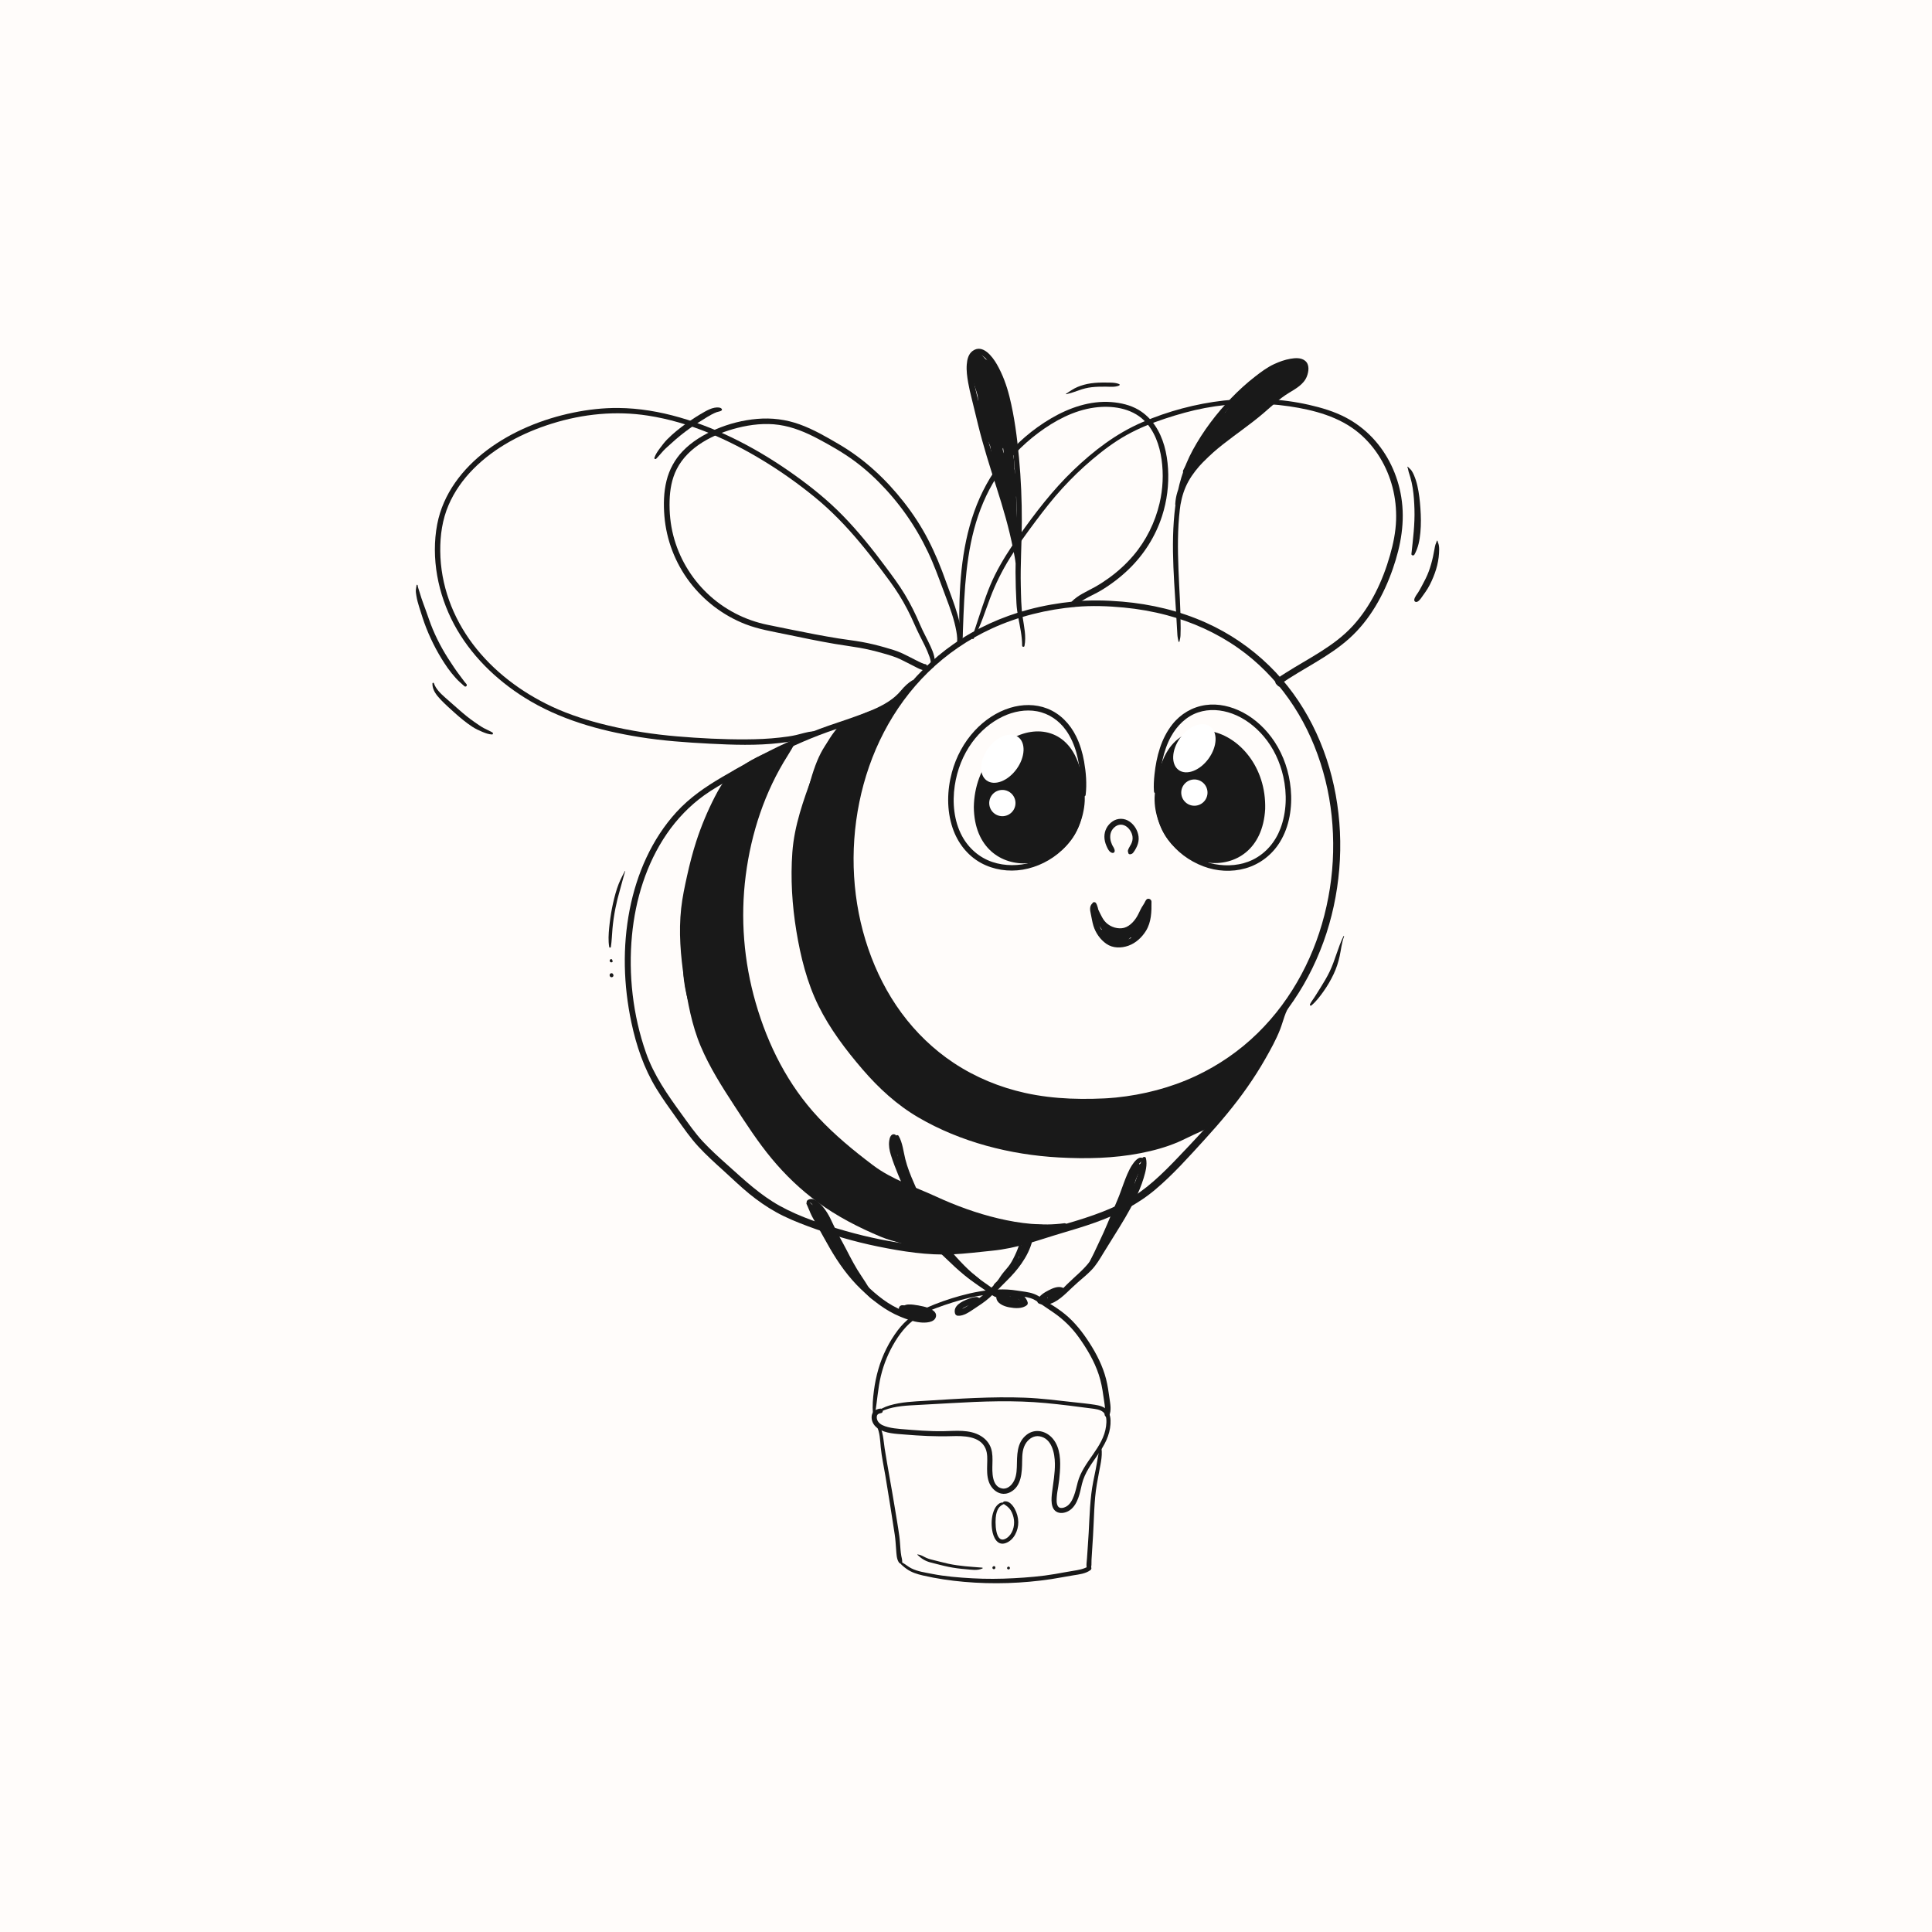 <?xml version="1.0" encoding="utf-8"?>
<!-- Generator: Adobe Illustrator 27.5.0, SVG Export Plug-In . SVG Version: 6.00 Build 0)  -->
<svg version="1.1" xmlns="http://www.w3.org/2000/svg" xmlns:xlink="http://www.w3.org/1999/xlink" x="0px" y="0px"
	 viewBox="0 0 500 500" style="enable-background:new 0 0 500 500;" xml:space="preserve">
<g id="BACKGROUND">
	<rect style="fill:#FFFCFA;" width="500" height="500"/>
</g>
<g id="OBJECTS">
	<g>
		<g>
			<g>
				<g>
					<path style="fill:#191919;" d="M288.643,284.101c-7.791,0.538-15.692,0.448-23.346-1.25
						c-6.567-1.456-12.856-4.044-18.468-7.763c-5.226-3.463-9.805-7.889-13.521-12.934c-3.714-5.043-6.569-10.709-8.6-16.627
						c-2.068-6.024-3.28-12.326-3.668-18.681c-0.391-6.414,0.069-12.892,1.348-19.189c1.28-6.303,3.39-12.437,6.36-18.145
						c2.983-5.733,6.821-11.007,11.44-15.533c4.811-4.713,10.442-8.551,16.565-11.351c6.82-3.119,14.224-4.919,21.682-5.574
						c4.112-0.361,8.307-0.213,12.413,0.179c3.752,0.358,7.483,1.012,11.126,1.978c6.574,1.742,12.839,4.563,18.413,8.47
						c5.122,3.591,9.573,8.128,13.152,13.198c3.602,5.101,6.283,10.634,8.19,16.541c1.942,6.014,2.981,12.076,3.239,18.365
						c0.261,6.367-0.293,12.555-1.668,18.748c-1.377,6.205-3.516,12.09-6.509,17.676c-3.004,5.606-6.744,10.686-11.289,15.145
						c-4.674,4.586-10.113,8.338-16.049,11.118c-6.49,3.04-13.543,4.851-20.662,5.576c-3.9,0.398-7.834,0.492-11.749,0.312
						c-1.039-0.048-0.995,1.569,0.04,1.617c7.925,0.365,15.907-0.335,23.561-2.48c6.671-1.87,13.047-4.834,18.715-8.826
						c5.349-3.768,10.068-8.378,13.96-13.638c3.894-5.262,6.953-11.073,9.185-17.225c2.207-6.081,3.557-12.448,4.099-18.891
						c0.539-6.415,0.227-12.886-0.92-19.22c-1.139-6.293-3.151-12.416-6.045-18.121c-2.868-5.656-6.627-10.871-11.173-15.298
						c-4.741-4.618-10.287-8.393-16.323-11.108c-6.863-3.088-14.235-4.83-21.722-5.469c-4.163-0.355-8.394-0.448-12.555-0.033
						c-3.941,0.393-7.862,1.073-11.689,2.096c-6.908,1.846-13.526,4.83-19.396,8.924c-5.526,3.854-10.34,8.641-14.298,14.088
						c-3.854,5.305-6.84,11.208-8.978,17.402c-2.14,6.199-3.417,12.702-3.827,19.246c-0.41,6.549,0.028,13.158,1.322,19.592
						c1.266,6.297,3.376,12.447,6.385,18.126c2.973,5.611,6.803,10.799,11.41,15.177c4.777,4.539,10.381,8.188,16.467,10.716
						c6.738,2.798,14.07,4.338,21.364,4.551c4.039,0.118,8.045-0.118,12.036-0.742C289.117,284.772,289.133,284.067,288.643,284.101
						L288.643,284.101z"/>
				</g>
				<g>
					<path style="fill:#191919;" d="M236.105,176.074c-1.074,0.655-2.048,1.578-2.844,2.545c-0.96,1.165-2.047,2.105-3.312,2.929
						c-2.617,1.706-5.564,2.781-8.484,3.838c-3.08,1.114-6.208,2.087-9.278,3.228c-2.928,1.089-5.811,2.298-8.649,3.601
						c-5.686,2.611-11.155,5.674-16.553,8.829c-4.386,2.564-8.455,5.332-11.905,9.103c-6.405,7-10.298,15.989-12.113,25.234
						c-1.895,9.655-1.607,19.606,0.43,29.211c1.276,6.019,3.24,11.84,6.454,17.112c1.631,2.674,3.474,5.209,5.293,7.756
						c1.787,2.501,3.505,5.008,5.597,7.27c2.066,2.234,4.326,4.275,6.583,6.313c2.187,1.975,4.299,4.043,6.584,5.906
						c2.161,1.762,4.455,3.363,6.891,4.724c2.644,1.477,5.438,2.609,8.269,3.668c5.912,2.211,11.983,3.998,18.17,5.256
						c6.285,1.278,12.856,2.319,19.284,2.02c3.435-0.16,6.853-0.6,10.273-0.94c3.103-0.308,6.144-0.967,9.138-1.829
						c2.985-0.859,5.927-1.859,8.906-2.736c2.87-0.845,5.736-1.708,8.555-2.711c5.698-2.026,10.992-4.657,15.632-8.577
						c4.639-3.92,8.736-8.536,12.823-13.015c3.898-4.272,7.63-8.685,10.945-13.428c1.644-2.353,3.197-4.775,4.619-7.269
						c1.415-2.484,2.842-5.045,3.884-7.713c0.837-2.143,1.285-4.681,2.734-6.523c0.622-0.79-0.512-1.884-1.14-1.086
						c-1.452,1.846-2.023,4.238-2.786,6.416c-0.917,2.62-2.299,5.142-3.671,7.548c-2.815,4.934-6.186,9.473-9.809,13.839
						c-3.726,4.49-7.732,8.732-11.759,12.951c-4.12,4.315-8.403,8.529-13.699,11.386c-5.177,2.793-10.884,4.512-16.504,6.161
						c-5.913,1.735-11.748,3.969-17.917,4.609c-3.31,0.343-6.617,0.773-9.942,0.951c-3.282,0.175-6.522-0.051-9.782-0.436
						c-6.113-0.722-12.164-1.932-18.084-3.619c-5.819-1.659-11.792-3.572-17.106-6.508c-5.076-2.805-9.201-6.703-13.494-10.539
						c-2.193-1.96-4.385-3.93-6.395-6.08c-2.073-2.217-3.765-4.695-5.546-7.143c-3.649-5.018-7.162-10.015-9.229-15.92
						c-3.372-9.634-4.574-20.176-3.61-30.329c0.881-9.279,3.703-18.54,9-26.273c2.632-3.843,5.911-7.267,9.695-9.989
						c2.229-1.604,4.644-2.939,7.017-4.314c2.643-1.532,5.305-3.031,8.004-4.461c5.483-2.905,11.119-5.524,16.965-7.614
						c5.714-2.043,11.986-3.605,16.943-7.256c1.062-0.782,1.978-1.647,2.802-2.678c0.819-1.026,1.413-2.178,2.403-3.07
						C236.579,176.247,236.319,175.944,236.105,176.074L236.105,176.074z"/>
				</g>
				<g>
					<path style="fill:#191919;" d="M218.867,186.61c-0.521,0.345-1.059,0.711-1.532,1.12c-0.537,0.464-0.998,1.108-1.427,1.67
						c-0.844,1.108-1.585,2.287-2.248,3.511c-1.352,2.497-2.395,5.143-3.375,7.803c-2.367,6.424-4.718,12.944-5.223,19.828
						c-0.5,6.813-0.064,13.721,1.042,20.455c1.081,6.577,2.746,13.285,5.709,19.285c2.959,5.991,7.061,11.41,11.403,16.461
						c4.185,4.866,8.891,9.199,14.453,12.447c10.942,6.39,23.769,9.666,36.365,10.359c7.038,0.387,14.168,0.242,21.105-1.105
						c3.358-0.652,6.692-1.556,9.836-2.915c1.348-0.583,2.645-1.273,3.982-1.878c1.308-0.593,2.63-1.167,3.878-1.882
						c1.185-0.68,2.168-1.484,3.063-2.513c0.58-0.666-0.413-1.617-0.995-0.948c-0.854,0.982-2.079,1.71-3.211,2.322
						c-1.202,0.65-2.462,1.18-3.708,1.739c-1.372,0.616-2.703,1.316-4.099,1.878c-1.535,0.618-3.111,1.132-4.705,1.574
						c-6.703,1.856-13.642,2.349-20.572,2.271c-12.447-0.139-24.973-2.518-36.213-8.008c-2.759-1.347-5.45-2.871-7.947-4.661
						c-2.559-1.834-4.906-3.956-7.104-6.206c-4.5-4.606-8.617-9.752-11.988-15.241c-1.72-2.801-3.231-5.737-4.333-8.838
						c-1.088-3.061-1.982-6.193-2.699-9.361c-1.485-6.566-2.217-13.306-2.191-20.038c0.013-3.426,0.208-6.829,0.874-10.195
						c0.678-3.423,1.707-6.764,2.852-10.056c0.946-2.721,1.918-5.443,2.987-8.118c1.021-2.557,2.204-5.094,3.829-7.329
						c0.385-0.529,0.805-1.023,1.232-1.516c0.434-0.502,0.816-1.042,1.273-1.53C219.37,186.792,219.109,186.45,218.867,186.61
						L218.867,186.61z"/>
				</g>
				<g>
					<path style="fill:#191919;" d="M205.536,191.98c-1.945,2.013-3.403,4.397-4.784,6.823c-1.371,2.407-2.57,4.913-3.64,7.467
						c-2.174,5.186-3.793,10.564-4.782,16.102c-1.978,11.08-1.725,22.592,0.911,33.542c2.704,11.231,7.404,21.995,14.716,31.003
						c3.95,4.867,8.589,9.114,13.474,13.023c2.47,1.977,4.947,3.943,7.723,5.479c2.673,1.479,5.498,2.66,8.3,3.869
						c2.661,1.148,5.259,2.437,7.94,3.54c2.768,1.139,5.589,2.152,8.458,3.005c5.633,1.674,11.538,2.812,17.435,2.708
						c1.382-0.024,2.76-0.138,4.128-0.332c1.019-0.145,1-1.763-0.04-1.625c-5.67,0.754-11.446,0.059-16.982-1.249
						c-5.564-1.314-10.957-3.28-16.146-5.67c-5.498-2.533-11.394-4.396-16.281-8.077c-5.006-3.771-9.88-7.785-14.168-12.368
						c-7.838-8.376-13.056-18.704-16.217-29.672c-3.086-10.707-4.008-21.929-2.584-32.991c1.408-10.944,4.923-21.651,10.847-30.993
						c0.703-1.108,1.346-2.226,1.974-3.378C205.913,192.011,205.676,191.835,205.536,191.98L205.536,191.98z"/>
				</g>
				<g>
					<path style="fill:#191919;" d="M239.991,323.689c-0.224-0.388-0.706-0.638-1.081-0.85c-0.675-0.382-1.404-0.71-2.139-0.961
						c-1.876-0.643-3.78-1.197-5.674-1.783c-2.019-0.625-3.908-1.448-5.827-2.338c-2.837-1.316-5.633-2.731-8.315-4.343
						c-4.81-2.891-9.2-6.429-13.078-10.484c-3.735-3.905-6.958-8.25-9.901-12.773c-3.171-4.873-6.388-9.786-9.126-14.918
						c-1.34-2.512-2.53-5.103-3.464-7.794c-0.969-2.791-1.571-5.664-2.128-8.559c-1.139-5.917-2.005-11.927-2.022-17.964
						c-0.017-5.888,1.189-11.646,2.644-17.328c1.165-4.551,2.746-8.914,4.664-13.196c0.822-1.835,1.702-3.65,2.716-5.388
						c0.886-1.518,1.891-3.15,3.288-4.256c0.445-0.353,1.005-0.672,1.519-0.713c0.918-0.072,0.888-1.51-0.035-1.437
						c-1.589,0.126-2.847,1.319-3.812,2.49c-1.286,1.56-2.303,3.336-3.226,5.128c-1.882,3.658-3.505,7.534-4.777,11.445
						c-0.955,2.937-1.724,5.932-2.391,8.946c-0.621,2.804-1.23,5.636-1.542,8.494c-0.667,6.103-0.144,12.289,0.778,18.337
						c0.899,5.892,1.953,11.826,4.287,17.341c2.295,5.423,5.458,10.395,8.665,15.313c3.08,4.723,6.118,9.44,9.729,13.785
						c3.516,4.231,7.496,8.049,11.942,11.294c5.015,3.66,10.594,6.531,16.315,8.916c1.573,0.656,3.244,1.1,4.879,1.572
						c1.851,0.534,3.706,1.069,5.541,1.652c0.413,0.131,0.989,0.255,1.286,0.601C239.848,324.082,240.091,323.863,239.991,323.689
						L239.991,323.689z"/>
				</g>
				<g>
					<path style="fill:#191919;" d="M305.25,166.018c0.096-0.503,0.238-1.021,0.261-1.53c0.029-0.632,0.046-1.264,0.043-1.896
						c-0.004-1.23-0.025-2.461-0.053-3.691c-0.059-2.548-0.221-5.094-0.341-7.641c-0.245-5.199-0.472-10.404-0.156-15.606
						c0.303-4.99,1.098-10.04,2.977-14.699c1.951-4.838,4.992-9.306,8.304-13.308c3.418-4.13,7.335-7.936,11.811-10.909
						c1.211-0.804,2.443-1.454,3.816-1.935c1.243-0.435,2.668-0.868,4.003-0.717c1.077,0.122,1.483,0.709,1.285,1.832
						c-0.372,2.114-2.128,3.2-3.843,4.228c-2.226,1.333-4.186,2.963-6.145,4.659c-1.729,1.497-3.504,2.918-5.341,4.281
						c-6.58,4.883-14.595,9.993-17.165,18.259c-0.316,1.018-0.488,2.034-0.555,3.097c-0.049,0.774,1.226,0.917,1.361,0.15
						c0.373-2.108,1.003-4.136,2.047-6.012c1.052-1.89,2.417-3.576,3.92-5.124c3.104-3.197,6.751-5.793,10.313-8.445
						c1.761-1.311,3.509-2.641,5.178-4.069c2.107-1.804,4.122-3.75,6.498-5.204c1.798-1.101,3.936-2.233,4.743-4.313
						c0.498-1.284,0.755-3.071-0.448-4.056c-1.041-0.853-2.561-0.736-3.8-0.522c-1.469,0.253-2.891,0.765-4.239,1.392
						c-1.79,0.833-3.407,2.046-4.958,3.254c-2.166,1.687-4.202,3.54-6.107,5.517c-3.872,4.018-7.293,8.55-9.966,13.454
						c-2.449,4.494-3.856,9.375-4.518,14.438c-1.377,10.533-0.092,21.17,0.43,31.714c0.028,0.569,0.07,1.136,0.103,1.705
						c0.033,0.576,0.18,1.136,0.284,1.705C305.018,166.155,305.227,166.142,305.25,166.018L305.25,166.018z"/>
				</g>
				<g>
					<path style="fill:#191919;" d="M308.646,119.69c-0.326,0.244-0.734,0.501-1.006,0.808c-0.368,0.416,0.157,1.164,0.644,0.794
						c0.302-0.229,0.332-0.604,0.506-0.928c0.199-0.368,0.456-0.698,0.722-1.02c0.513-0.618,1.021-1.25,1.564-1.842
						c1.018-1.11,2.208-2.208,2.727-3.658c0.279-0.78-0.86-1.093-1.264-0.497c-0.998,1.475-2.149,2.779-3.249,4.175
						c-1.027,1.303-1.823,2.78-2.952,4.003c0.38,0.279,0.76,0.558,1.141,0.837c2.874-5.472,7.142-10.294,12.019-14.068
						c-0.345-0.329-0.69-0.658-1.035-0.986c-0.729,1.214-1.727,2.23-2.713,3.234c-0.938,0.955-1.815,1.938-2.688,2.951
						c-1.561,1.812-3.705,3.528-4.344,5.932c-0.135,0.51,0.277,0.917,0.756,0.944c1.171,0.066,2.274-1.21,3.025-1.955
						c1.256-1.245,2.536-2.472,3.856-3.651c1.438-1.285,2.928-2.516,4.387-3.778c1.488-1.287,3.005-2.541,4.668-3.598
						c0.838-0.532,0.05-1.811-0.81-1.313c-2.434,1.411-4.678,3.111-6.909,4.816c-1.966,1.502-3.938,3.071-5.326,5.149
						c-0.425,0.636,0.473,1.492,1.088,1.036c2.596-1.923,4.768-4.316,7.026-6.608c2.323-2.357,4.956-4.389,7.217-6.807
						c0.615-0.657-0.208-1.646-0.979-1.207c-2.855,1.626-5.316,3.861-7.73,6.065c-2.379,2.172-4.852,4.297-6.656,6.995
						c-0.515,0.77,0.646,1.532,1.263,0.927c2.614-2.565,5.117-5.275,7.842-7.722c2.247-2.018,4.821-3.748,6.471-6.336
						c0.328-0.515-0.14-1.202-0.717-1.182c-1.282,0.046-2.251,1.18-3.165,1.947c-1.444,1.213-2.88,2.427-4.284,3.688
						c-2.817,2.532-5.57,5.136-8.05,8.004c0.428,0.314,0.857,0.629,1.285,0.943c1.672-2.473,3.922-4.488,5.992-6.615
						c1.081-1.11,2.151-2.233,3.176-3.396c0.69-0.783,1.927-1.695,2.069-2.794c0.085-0.656-0.572-1.327-1.225-0.895
						c-2.441,1.616-4.407,3.822-6.351,5.983c-2.11,2.345-4.155,4.712-6.116,7.184c0.398,0.379,0.796,0.758,1.193,1.137
						c1.609-2.177,3.2-4.417,4.981-6.458c1.547-1.772,3.415-3.216,4.783-5.148c0.47-0.664-0.52-1.605-1.16-1.105
						c-4.346,3.391-7.314,8.083-10.648,12.392c0.444,0.326,0.887,0.651,1.331,0.976c0.711-1.573,2.003-2.846,3.046-4.202
						c1.23-1.6,2.612-3.072,4.01-4.525c2.675-2.781,4.997-5.898,7.905-8.452c-0.404-0.385-0.809-0.771-1.213-1.156
						c-2.715,2.574-5.15,5.419-7.774,8.082c0.406,0.387,0.812,0.773,1.218,1.16c1.62-2.2,3.761-3.93,5.773-5.752
						c1.895-1.716,3.65-3.718,6.004-4.819c-0.352-0.434-0.704-0.868-1.056-1.302c-1.538,1.591-3.457,2.714-5.232,4.01
						c-1.973,1.442-3.897,2.992-5.707,4.634c-0.706,0.64,0.28,1.88,1.06,1.308c2.493-1.828,4.774-3.917,7.188-5.844
						c0.828-0.661,1.624-1.356,2.447-2.021c0.674-0.545,1.583-1.355,2.505-1.34c-0.213-0.48-0.426-0.961-0.638-1.441
						c-2.692,3.196-7.131,4.856-8.833,8.883c-0.238,0.564,0.066,1.308,0.77,1.27c1.547-0.084,2.863-1.606,3.876-2.63
						c1.427-1.442,2.974-2.726,4.59-3.955c-0.357-0.441-0.715-0.882-1.073-1.323c-1.004,1.115-2.142,2.092-3.264,3.084
						c-0.885,0.782-1.718,1.618-2.603,2.398c-0.776,0.684-1.561,1.361-2.268,2.117c-0.647,0.692-1.363,1.524-1.536,2.487
						c-0.111,0.616,0.425,1.257,1.085,1.034c2.06-0.697,3.561-2.387,5.115-3.823c1.754-1.621,3.74-3.176,5.818-4.355
						c-0.431-0.315-0.863-0.631-1.294-0.946c-0.057,0.408-0.93,0.816-1.241,1.063c-0.726,0.577-1.392,1.239-2.069,1.872
						c-1.464,1.369-2.927,2.736-4.286,4.213c-0.699,0.76,0.226,1.758,1.085,1.338c1.655-0.81,2.927-2.213,4.211-3.496
						c1.43-1.429,3.025-2.66,4.577-3.951c0.766-0.637-0.271-1.87-1.088-1.342c-1.452,0.938-2.822,1.984-4.16,3.076
						c-1.008,0.823-2.366,1.493-2.962,2.705c-0.399,0.812,0.449,1.562,1.223,1.165c1.916-0.981,3.242-2.767,4.788-4.205
						c1.36-1.265,3.098-2.075,3.772-3.924c0.156-0.429-0.21-0.98-0.638-1.063c-1.11-0.214-2.09,0.456-2.776,1.276
						c-0.625,0.748-1.269,1.775-1.205,2.793c0.041,0.646,0.758,1.098,1.338,0.725c0.99-0.638,1.888-1.463,2.67-2.34
						c0.748-0.839,1.557-1.854,1.754-2.993c0.134-0.776-0.618-1.325-1.315-0.961c-1.85,0.966-3.518,2.483-4.554,4.304
						c-0.389,0.684,0.299,1.475,1.028,1.273c1.769-0.491,2.462-2.259,3.514-3.567c0.224-0.278,0.366-0.758,0.112-1.077
						c-1.52-1.91-3.741-0.055-4.957,1.23c-0.794,0.839-1.502,1.764-2.151,2.719c-0.474,0.697-0.951,1.427-1.226,2.23
						c-0.318,0.93,0.911,1.351,1.512,0.832c2.01-1.735,4.434-3.543,5.472-6.075c0.232-0.565-0.058-1.411-0.808-1.332
						c-2.202,0.234-4.018,2.098-5.074,3.932c-0.522,0.906,0.721,1.763,1.441,1.058c0.967-0.947,1.636-2.148,2.403-3.251
						c0.695-0.999,1.503-1.948,2.753-2.176c-0.175-0.579-0.35-1.158-0.525-1.737c-0.648,0.218-1.332,0.29-1.974,0.528
						c0.247,0.548,0.493,1.095,0.74,1.642c0.481-0.228,0.946-0.494,1.441-0.694c0.23-0.093,0.954-0.358,1.073-0.278
						c0.381,0.257,0.096,1.026-0.094,1.309c-0.375,0.558-0.966,0.968-1.497,1.365c0.395,0.487,0.789,0.973,1.183,1.46
						c0.692-0.655,1.289-1.426,1.81-2.22c0.52-0.791,1.004-1.705,1.002-2.674c-0.002-0.983-1.275-1.17-1.755-0.43
						c-0.52,0.803-1.273,1.342-2.191,1.597c0.36,0.446,0.721,0.892,1.081,1.338c0.195-0.321,0.862-0.928,0.805-0.187
						c-0.057,0.754-1.065,1.615-1.607,2.047c0.466,0.341,0.932,0.682,1.399,1.022c0.327-1.34,1.298-2.869,2.549-3.511
						c-0.458-0.335-0.916-0.669-1.373-1.004c-0.336,1.73-1.799,2.822-3.247,3.649c-1.556,0.889-3.25,1.483-4.93,2.085
						c0.313,0.118,0.625,0.237,0.938,0.355c-0.289-0.39,0.263-0.956,0.441-1.321c0.332-0.683,0.419-1.33,0.053-2.021
						c-0.164-0.309-0.569-0.42-0.887-0.336c-1.297,0.345-2.51,1.651-3.228,2.733c-0.379,0.571,0.295,1.386,0.929,1.15
						c0.62-0.231,1.04-0.585,1.251-1.222c0.229-0.69-0.639-1.229-1.207-0.883c-1.004,0.612-1.716,1.506-2.5,2.361
						c-0.924,1.009-1.946,1.94-2.967,2.848c-0.833,0.741-1.674,1.486-2.553,2.172c-0.844,0.658-1.754,1.321-2.811,1.572
						c0.351,0.335,0.703,0.669,1.054,1.004c0.218-0.592,1.091-1.028,1.602-1.322c0.563-0.323,1.15-0.623,1.765-0.836
						c1.174-0.406,2.907-0.637,3.668-1.719c0.627-0.893-0.862-1.703-1.483-0.82c0.126-0.18,0.011-0.051-0.1,0.005
						c-0.127,0.064-0.251,0.122-0.382,0.176c-0.374,0.153-0.76,0.278-1.145,0.403c-0.618,0.201-1.229,0.391-1.822,0.66
						c-1.418,0.643-3.157,1.493-3.725,3.047c-0.235,0.644,0.497,1.137,1.054,1.004c2.163-0.518,3.932-2.325,5.556-3.742
						c1.052-0.919,2.075-1.873,3.055-2.869c0.848-0.862,1.551-1.914,2.584-2.57c-0.402-0.294-0.805-0.588-1.207-0.883
						c-0.014,0.057-0.063,0.086-0.146,0.085c0.31,0.383,0.619,0.767,0.929,1.15c0.477-0.749,1.385-1.8,2.281-2.015
						c-0.295-0.112-0.591-0.224-0.886-0.336c0.156,0.314-0.52,1.096-0.646,1.359c-0.323,0.677-0.374,1.393,0.075,2.03
						c0.207,0.294,0.579,0.474,0.938,0.355c3.506-1.16,8.639-2.668,9.483-6.866c0.165-0.823-0.659-1.365-1.374-1.004
						c-1.658,0.838-2.955,2.857-3.398,4.621c-0.182,0.726,0.731,1.548,1.399,1.022c1.234-0.97,3.019-2.716,2.349-4.459
						c-0.332-0.862-1.103-1.474-2.049-1.392c-0.917,0.079-1.646,0.751-2.107,1.501c-0.44,0.716,0.334,1.542,1.081,1.338
						c1.398-0.381,2.506-1.268,3.293-2.47c-0.585-0.143-1.17-0.286-1.755-0.43c-0.002,0.608-0.518,1.339-0.874,1.859
						c-0.416,0.607-0.902,1.18-1.438,1.683c-0.773,0.725,0.312,2.104,1.183,1.46c0.858-0.635,1.76-1.312,2.258-2.284
						c0.494-0.963,0.519-2.322-0.24-3.165c-1.338-1.487-3.507-0.071-4.892,0.588c-0.924,0.44-0.221,2,0.74,1.642
						c0.642-0.239,1.325-0.312,1.973-0.53c1.128-0.381,0.602-1.944-0.525-1.737c-3.067,0.563-3.964,3.985-5.936,5.921
						c0.48,0.353,0.961,0.705,1.441,1.058c0.701-1.221,2.033-2.846,3.54-3.008c-0.269-0.444-0.538-0.888-0.808-1.332
						c-0.976,2.389-3.301,4.075-5.193,5.712c0.504,0.277,1.008,0.554,1.512,0.832c0.055-0.16-0.11,0.18-0.005,0.01
						c0.029-0.047,0.046-0.104,0.07-0.153c0.065-0.133,0.132-0.264,0.204-0.393c0.182-0.331,0.382-0.653,0.589-0.97
						c0.495-0.758,1.042-1.481,1.636-2.164c0.549-0.631,1.14-1.27,1.848-1.719c0.257-0.163,0.469-0.231,0.637-0.292
						c-0.114,0.042,0.078,0.008,0.101,0.001c-0.147,0.047-0.069-0.022,0.035,0.015c-0.131-0.047,0.065,0.093-0.021-0.014
						c0.037-0.359,0.075-0.718,0.112-1.077c-0.783,0.976-1.438,2.734-2.742,3.098c0.343,0.424,0.685,0.849,1.028,1.273
						c0.893-1.574,2.34-2.827,3.933-3.661c-0.438-0.32-0.877-0.641-1.315-0.961c-0.155,0.902-0.837,1.681-1.436,2.336
						c-0.658,0.72-1.383,1.399-2.205,1.93c0.446,0.242,0.892,0.483,1.338,0.725c-0.027-0.423,0.323-1.024,0.628-1.425
						c0.24-0.315,0.821-0.969,1.176-0.9c-0.213-0.354-0.425-0.708-0.638-1.063c-0.26,0.716-0.968,1.265-1.55,1.716
						c-0.651,0.503-1.323,0.978-1.918,1.549c-1.374,1.318-2.586,2.919-4.311,3.803c0.408,0.388,0.815,0.777,1.223,1.165
						c0.244-0.497,0.71-0.835,1.147-1.156c0.527-0.387,1.042-0.777,1.55-1.191c1.223-0.997,2.488-1.94,3.813-2.797
						c-0.363-0.447-0.725-0.895-1.088-1.342c-1.499,1.248-3.049,2.436-4.435,3.813c-1.237,1.229-2.415,2.578-4.005,3.358
						c0.362,0.446,0.723,0.892,1.085,1.338c1.462-1.591,3.044-3.061,4.623-4.533c0.65-0.605,1.289-1.21,2.004-1.735
						c0.56-0.411,1.285-0.913,1.389-1.658c0.103-0.737-0.596-1.342-1.294-0.946c-2.056,1.168-3.986,2.711-5.757,4.273
						c-1.474,1.3-2.847,3.076-4.765,3.727c0.362,0.345,0.724,0.689,1.085,1.034c0.142-0.793,0.849-1.457,1.389-2.005
						c0.693-0.704,1.445-1.343,2.181-1.999c0.845-0.753,1.645-1.554,2.494-2.303c1.095-0.967,2.2-1.924,3.179-3.011
						c0.622-0.691-0.266-1.937-1.073-1.323c-1.563,1.19-3.14,2.411-4.518,3.816c-0.54,0.551-1.078,1.105-1.658,1.614
						c-0.271,0.239-0.554,0.464-0.861,0.656c-0.203,0.127-0.445,0.242-0.569,0.249c0.257,0.423,0.513,0.846,0.77,1.27
						c1.622-3.842,5.991-5.469,8.569-8.534c0.479-0.569,0.122-1.429-0.638-1.441c-1.095-0.017-2.112,0.646-2.953,1.28
						c-0.857,0.646-1.64,1.383-2.483,2.046c-2.551,2.007-4.936,4.218-7.554,6.141c0.354,0.436,0.707,0.872,1.06,1.308
						c1.804-1.638,3.722-3.19,5.705-4.606c1.792-1.281,3.689-2.448,5.228-4.043c0.712-0.737-0.233-1.687-1.056-1.302
						c-2.417,1.132-4.259,3.193-6.197,4.967c-2.049,1.876-4.251,3.628-5.909,5.881c-0.623,0.846,0.434,1.956,1.218,1.16
						c2.622-2.664,5.056-5.511,7.77-8.086c0.791-0.751-0.414-1.859-1.213-1.156c-2.963,2.605-5.334,5.789-8.063,8.624
						c-1.399,1.453-2.765,2.938-3.987,4.545c-1.076,1.415-2.415,2.724-3.154,4.362c-0.359,0.797,0.713,1.776,1.331,0.977
						c3.227-4.175,6.105-8.843,10.314-12.131c-0.387-0.368-0.773-0.737-1.16-1.105c-1.318,1.862-3.196,3.233-4.664,4.964
						c-1.711,2.017-3.273,4.179-4.844,6.305c-0.616,0.834,0.525,1.981,1.193,1.137c1.916-2.419,3.91-4.739,5.973-7.033
						c1.894-2.106,3.785-4.299,6.161-5.878c-0.408-0.298-0.816-0.597-1.225-0.895c-0.06,0.471-0.549,0.854-0.861,1.178
						c-0.466,0.484-0.896,1-1.346,1.499c-1,1.108-2.03,2.19-3.077,3.254c-2.035,2.067-4.141,4.078-5.772,6.494
						c-0.51,0.756,0.692,1.63,1.285,0.943c2.323-2.689,4.885-5.154,7.52-7.535c1.31-1.184,2.625-2.364,3.984-3.492
						c0.502-0.417,0.999-0.833,1.491-1.26c0.355-0.309,0.885-0.849,1.38-0.867c-0.239-0.394-0.478-0.788-0.717-1.182
						c-1.594,2.503-4.208,4.17-6.365,6.137c-2.662,2.427-5.128,5.078-7.697,7.601c0.421,0.309,0.842,0.618,1.263,0.927
						c1.719-2.573,4.147-4.603,6.413-6.674c2.319-2.12,4.672-4.253,7.415-5.817c-0.326-0.402-0.652-0.804-0.979-1.207
						c-2.21,2.367-4.784,4.356-7.06,6.658c-2.216,2.241-4.324,4.631-6.866,6.516c0.362,0.345,0.725,0.691,1.088,1.036
						c1.301-1.951,3.247-3.415,5.09-4.819c2.132-1.624,4.275-3.237,6.596-4.585c-0.27-0.438-0.54-0.875-0.81-1.313
						c-3.126,1.989-5.876,4.606-8.669,7.025c-1.408,1.22-2.75,2.512-4.084,3.81c-0.39,0.379-0.767,0.772-1.169,1.137
						c-0.305,0.277-0.833,0.823-1.241,0.801c0.252,0.315,0.504,0.629,0.756,0.944c0.293-1.115,1.079-2.056,1.821-2.909
						c0.797-0.916,1.667-1.768,2.431-2.712c1.703-2.104,3.914-3.806,5.313-6.151c0.36-0.604-0.439-1.45-1.035-0.986
						c-5.067,3.943-9.513,8.925-12.491,14.636c-0.368,0.705,0.58,1.448,1.141,0.837c1.175-1.279,1.983-2.828,3.07-4.174
						c1.121-1.388,2.497-2.711,3.298-4.325c-0.421-0.166-0.842-0.331-1.264-0.497c-0.41,1.317-1.617,2.393-2.476,3.428
						c-0.925,1.116-2.064,2.337-2.454,3.762c0.076-0.105,0.153-0.21,0.229-0.314c-0.011,0.009-0.021,0.017-0.032,0.026
						c0.215,0.265,0.429,0.529,0.644,0.794c0.209-0.252,0.528-0.472,0.781-0.675C309.654,120.145,309.165,119.302,308.646,119.69
						L308.646,119.69z"/>
				</g>
				<g>
					<path style="fill:#191919;" d="M265.134,167.171c0.496-2.512-0.118-5.055-0.487-7.546c-0.39-2.637-0.398-5.321-0.465-7.981
						c-0.141-5.547,0.251-11.074,0.266-16.618c0.015-5.503-0.213-11.01-0.726-16.49c-0.497-5.305-1.176-10.642-2.46-15.82
						c-0.727-2.933-1.781-5.846-3.295-8.468c-1.135-1.968-3.661-5.332-6.262-3.418c-1.093,0.804-1.405,2.21-1.508,3.488
						c-0.127,1.567,0.093,3.155,0.36,4.696c0.234,1.349,0.55,2.682,0.884,4.009c0.583,2.314,1.125,4.639,1.696,6.957
						c1.344,5.452,3.027,10.778,4.744,16.121c1.693,5.267,3.258,10.569,4.322,16.004c0.249,1.271,0.547,2.603,0.658,3.892
						c0.042,0.481,0.776,0.619,0.884,0.098c0.264-1.268,0.107-2.48-0.081-3.748c-0.189-1.272-0.378-2.542-0.654-3.799
						c-0.57-2.605-1.274-5.179-2.038-7.733c-1.535-5.135-3.342-10.187-4.803-15.344c-1.277-4.506-2.323-9.074-3.447-13.62
						c-0.335-1.354-0.642-2.721-0.835-4.103c-0.192-1.38-0.358-2.87-0.057-4.246c0.2-0.917,0.705-1.788,1.644-1.694
						c1.047,0.105,1.95,1.286,2.528,2.122c1.576,2.277,2.675,4.977,3.485,7.615c1.449,4.717,2.097,9.675,2.638,14.566
						c0.586,5.298,0.892,10.626,0.968,15.955c0.076,5.335-0.288,10.654-0.276,15.986c0.006,2.695,0.099,5.387,0.24,8.078
						c0.131,2.503,0.747,4.897,1.149,7.362c0.194,1.188,0.32,2.414,0.326,3.617C264.536,167.443,265.066,167.513,265.134,167.171
						L265.134,167.171z"/>
				</g>
				<g>
					<path style="fill:#191919;" d="M262.507,134.735c0.043,0.872,0.092,1.741,0.282,2.595c0.09,0.407,0.8,0.303,0.735-0.118
						c-0.111-0.712-0.136-1.423-0.22-2.137c-0.09-0.77-0.142-1.544-0.18-2.318c-0.073-1.51-0.081-3.023-0.163-4.533
						c-0.043-0.783-1.031-0.803-1.288-0.142c-1.029,2.651-0.317,5.768-0.126,8.511c0.055,0.796,1.097,0.871,1.348,0.149
						c0.614-1.767-0.126-3.69-0.257-5.474c-0.147-1.999,0.323-4.103-0.396-6.032c-0.204-0.548-1.142-0.816-1.41-0.149
						c-0.77,1.914-0.234,4.073,0.125,6.023c0.46,2.5,0.694,5.022,1.254,7.509c0.51-0.154,1.019-0.308,1.529-0.463
						c-0.615-1.837-1.002-3.732-1.346-5.636c-0.323-1.791-0.691-3.576-0.993-5.37c-0.521-3.088-0.667-6.418-2.216-9.214
						c-0.443-0.8-1.461-0.282-1.537,0.457c-0.232,2.271,0.441,4.529,0.896,6.732c0.502,2.431,0.872,4.889,1.363,7.323
						c0.172,0.85,1.407,0.7,1.61-0.04c0.383-1.395,0.186-2.876-0.083-4.273c-0.283-1.47-0.722-2.902-1.093-4.35
						c-0.922-3.596-1.543-7.237-2.728-10.769c-0.286-0.853-1.799-0.713-1.646,0.264c0.584,3.728,0.872,7.666,2.57,11.097
						c0.413,0.834,1.503,0.272,1.563-0.465c0.214-2.628-0.885-5.157-1.638-7.618c-0.853-2.79-1.252-5.701-1.963-8.527
						c-0.512,0.231-1.025,0.462-1.537,0.693c1.501,2.805,2.021,6.073,2.653,9.155c0.321,1.566,0.646,3.13,0.965,4.696
						c0.335,1.641,0.744,3.252,1.47,4.769c0.268,0.56,1.229,0.522,1.474-0.036c0.574-1.309,0.257-2.736,0.059-4.095
						c-0.238-1.632-0.383-3.335-0.327-4.984c0.035-1.029-1.384-1.038-1.685-0.186c-0.59,1.67,0.084,3.485,0.385,5.143
						c0.336,1.85,0.246,3.758,0.875,5.554c0.32,0.912,1.666,0.713,1.677-0.269c0.042-3.628-0.753-7.215-0.591-10.845
						c0.042-0.954-1.563-1.153-1.692-0.187c-0.242,1.81,0.247,3.539,0.638,5.292c0.409,1.832,0.368,3.745,0.936,5.544
						c0.297,0.939,1.669,0.698,1.684-0.27c0.032-2.103-0.509-4.145-0.919-6.191c-0.395-1.971-0.457-4.005-1.08-5.928
						c-0.551,0.167-1.101,0.333-1.652,0.5c0.904,2.499,0.365,5.26,1.239,7.771c0.305,0.876,1.792,0.743,1.69-0.271
						c-0.552-5.507-1.56-10.971-1.647-16.517c-0.565,0.091-1.131,0.182-1.696,0.272c0.861,2.961,0.742,6.096,1.502,9.079
						c0.261,1.024,1.615,0.633,1.699-0.273c0.352-3.797-0.567-7.84-1.806-11.41c-0.204-0.588-1.016-0.867-1.463-0.349
						c-0.792,0.918-0.834,2.256-0.801,3.409c0.041,1.417,0.266,2.826,0.498,4.223c0.556,3.344,0.804,6.884,1.731,10.269
						c0.281,1.024,1.609,0.635,1.703-0.273c0.29-2.83-0.575-5.629-1.159-8.368c-0.456-2.142-0.304-4.719-1.721-6.527
						c-0.468-0.598-1.338-0.502-1.583,0.247c-0.834,2.543-0.105,5.302,0.148,7.88c0.092,0.939,1.472,1.19,1.712,0.189
						c0.535-2.228-0.34-4.598-0.772-6.771c-0.393-1.977-0.442-4.359-1.731-6.016c-0.449-0.578-1.368-0.522-1.582,0.247
						c-0.575,2.064,0.051,4.313,0.53,6.333c0.565,2.387,0.679,4.871,1.397,7.221c0.204,0.668,1.278,0.875,1.591,0.169
						c0.467-1.055,0.295-2.24,0.097-3.34c-0.232-1.286-0.609-2.545-0.999-3.79c-0.275-0.878-0.605-1.751-0.785-2.655
						c-0.232-1.165-0.389-2.342-0.64-3.504c-0.271-1.249-0.591-2.739-1.532-3.674c-0.443-0.44-1.325-0.227-1.44,0.419
						c-0.387,2.163,0.197,4.441,0.696,6.539c0.577,2.425,1.227,4.883,1.462,7.369c0.535-0.159,1.07-0.318,1.605-0.478
						c-2.282-3.534-2.32-7.865-3.125-11.866c-0.191-0.948-1.825-0.7-1.696,0.272c0.501,3.796,0.317,7.939,2.09,11.437
						c0.171,0.338,0.644,0.479,0.989,0.375c0.397-0.12,0.576-0.467,0.616-0.852c0.366-3.543-0.929-7.058-1.823-10.431
						c-0.369-1.391-0.829-2.741-1.274-4.109c-0.432-1.329-0.931-2.75-0.852-4.168c-0.36,0.288-0.719,0.577-1.079,0.865
						c1.198,0.199,1.895-0.497,1.995-1.658c-0.536,0.16-1.072,0.319-1.609,0.479c0.771,1.371,0.348,3.064,0.181,4.536
						c0.571,0.063,1.142,0.126,1.714,0.189c0.028-1.073-0.216-2.135-0.383-3.19c-0.14-0.887-0.366-2.011,0.015-2.868
						c-0.394,0.114-0.788,0.228-1.183,0.342c0.884,0.42,1.418,1.326,1.856,2.162c0.475,0.906,0.828,1.869,1.166,2.832
						c0.906,2.575,1.646,5.251,1.706,7.997c0.608-0.098,1.217-0.195,1.826-0.293c-0.877-2.218-1.57-4.526-2.152-6.839
						c-0.38-1.51-0.838-3.882-2.399-4.641c-0.765-0.372-1.496,0.287-1.334,1.08c0.25,1.225,0.676,2.424,1.01,3.628
						c0.188,0.677,0.375,1.362,0.493,2.056c0.034,0.198,0.07,0.466,0.07,0.714c0,0.131,0.015,0.224-0.008,0.211
						c-0.028-0.016,0.068-0.211,0.215-0.306c-0.931,0.601-0.029,2.074,0.907,1.469c1.182-0.764,0.477-2.929,0.231-3.991
						c-0.335-1.448-0.856-2.86-1.145-4.317c-0.445,0.36-0.89,0.72-1.334,1.08c0.193,0.095,0.267,0.187,0.433,0.456
						c0.191,0.311,0.328,0.645,0.452,0.987c0.297,0.822,0.505,1.673,0.709,2.521c0.523,2.176,1.238,4.354,2.066,6.432
						c0.374,0.938,1.853,0.817,1.826-0.293c-0.073-3.003-0.883-5.944-1.922-8.743c-0.754-2.034-1.721-4.733-3.83-5.727
						c-0.397-0.187-0.982-0.11-1.183,0.342c-1,2.248,0.213,4.627,0.153,6.942c-0.025,0.962,1.602,1.174,1.714,0.189
						c0.226-1.995,0.65-4.023-0.39-5.872c-0.464-0.824-1.54-0.307-1.608,0.479c-0.012,0.139,0.268-0.056,0.163-0.073
						c-0.588-0.098-1.046,0.271-1.079,0.865c-0.08,1.442,0.381,2.917,0.813,4.276c0.433,1.363,0.936,2.703,1.292,4.09
						c0.863,3.363,2.213,6.811,1.849,10.342c0.535-0.159,1.07-0.318,1.605-0.478c-0.799-1.576-1.074-3.414-1.283-5.15
						c-0.216-1.802-0.312-3.617-0.55-5.417c-0.565,0.091-1.131,0.182-1.696,0.272c0.84,4.177,0.926,8.586,3.309,12.277
						c0.441,0.683,1.689,0.416,1.605-0.478c-0.233-2.466-0.832-4.915-1.413-7.32c-0.464-1.921-1.152-4.134-0.796-6.125
						c-0.48,0.14-0.96,0.279-1.44,0.419c0.764,0.759,1.005,2.554,1.22,3.675c0.229,1.191,0.348,2.418,0.696,3.583
						c0.398,1.333,0.857,2.645,1.209,3.991c0.184,0.705,0.359,1.42,0.443,2.145c0.037,0.324,0.065,0.654,0.049,0.979
						c-0.008,0.156-0.009,0.179-0.03,0.282c-0.008,0.039-0.113,0.348-0.051,0.209c0.531,0.056,1.061,0.112,1.592,0.169
						c-0.685-2.241-0.784-4.602-1.316-6.878c-0.425-1.817-1.106-3.891-0.588-5.753c-0.527,0.082-1.055,0.164-1.582,0.246
						c1.15,1.479,1.18,3.694,1.518,5.465c0.36,1.889,1.241,4.053,0.776,5.987c0.571,0.063,1.142,0.126,1.712,0.189
						c-0.236-2.408-0.976-5.043-0.198-7.416c-0.528,0.082-1.056,0.165-1.583,0.247c1.291,1.648,1.117,4.155,1.535,6.116
						c0.554,2.6,1.36,5.219,1.085,7.906c0.568-0.091,1.135-0.182,1.703-0.273c-0.875-3.194-1.084-6.481-1.64-9.731
						c-0.211-1.233-0.407-2.471-0.487-3.72c-0.038-0.587-0.066-1.191,0.002-1.777c0.025-0.217,0.069-0.442,0.135-0.651
						c0.036-0.111,0.119-0.273,0.156-0.316c-0.488-0.116-0.975-0.232-1.463-0.348c1.197,3.444,2.074,7.285,1.736,10.949
						c0.566-0.091,1.133-0.182,1.699-0.273c-0.762-2.982-0.643-6.114-1.505-9.078c-0.275-0.944-1.712-0.705-1.696,0.272
						c0.089,5.546,1.098,11.011,1.653,16.517c0.564-0.09,1.127-0.181,1.691-0.271c-0.872-2.503-0.334-5.263-1.242-7.77
						c-0.375-1.036-1.997-0.566-1.652,0.5c0.601,1.853,0.675,3.811,1.04,5.713c0.379,1.977,0.921,3.919,0.891,5.949
						c0.561-0.09,1.123-0.18,1.684-0.27c-0.526-1.662-0.497-3.43-0.848-5.129c-0.321-1.553-0.921-3.185-0.707-4.792
						c-0.564-0.062-1.128-0.125-1.692-0.187c-0.16,3.631,0.635,7.217,0.595,10.845c0.559-0.09,1.118-0.179,1.677-0.269
						c-0.586-1.67-0.534-3.459-0.814-5.189c-0.237-1.467-0.946-3.127-0.427-4.598c-0.562-0.062-1.123-0.124-1.685-0.186
						c-0.052,1.554,0.093,3.137,0.285,4.678c0.078,0.626,0.201,1.245,0.266,1.872c0.054,0.517,0.148,1.166-0.069,1.66
						c0.491-0.012,0.982-0.024,1.474-0.036c-0.716-1.496-1.052-3.165-1.373-4.782c-0.31-1.557-0.644-3.108-0.962-4.663
						c-0.638-3.121-1.24-6.336-2.76-9.171c-0.472-0.88-1.764-0.209-1.537,0.693c0.697,2.762,1.094,5.605,1.911,8.336
						c0.714,2.388,1.834,4.812,1.628,7.358c0.521-0.155,1.042-0.31,1.563-0.465c-1.555-3.137-1.789-6.842-2.326-10.25
						c-0.549,0.088-1.097,0.176-1.646,0.264c1.152,3.428,1.792,6.954,2.656,10.455c0.339,1.373,0.759,2.725,1.061,4.107
						c0.277,1.269,0.528,2.659,0.178,3.937c0.537-0.013,1.073-0.026,1.61-0.039c-0.479-2.366-0.85-4.753-1.326-7.119
						c-0.43-2.138-1.095-4.289-0.871-6.493c-0.512,0.153-1.024,0.305-1.537,0.457c1.494,2.693,1.537,6.027,2.076,8.993
						c0.322,1.769,0.686,3.532,1.018,5.299c0.35,1.861,0.741,3.719,1.345,5.517c0.33,0.982,1.755,0.536,1.529-0.463
						c-0.531-2.344-0.765-4.717-1.184-7.077c-0.301-1.693-0.95-3.755-0.303-5.433c-0.494,0.012-0.989,0.024-1.483,0.036
						c0.694,1.783,0.233,3.765,0.415,5.622c0.16,1.636,0.94,3.485,0.383,5.107c0.449,0.05,0.899,0.099,1.348,0.149
						c-0.192-2.632-0.889-5.598,0.027-8.161c-0.429-0.047-0.858-0.095-1.288-0.142c0.127,1.544,0.175,3.092,0.292,4.637
						c0.059,0.773,0.133,1.545,0.246,2.312c0.11,0.745,0.33,1.421,0.597,2.126c0.226-0.102,0.453-0.204,0.679-0.306
						c-0.337-0.742-0.539-1.538-0.747-2.323C262.689,134.581,262.5,134.611,262.507,134.735L262.507,134.735z"/>
				</g>
				<g>
					<path style="fill:#191919;" d="M253.745,96.8c-0.698-0.292-0.746,0.419-0.712,0.922c0.072,1.056,0.264,2.08,0.494,3.112
						c0.505,2.267,1.291,4.458,1.959,6.679c1.176,3.914,1.622,8.102,3.576,11.748c0.438-0.271,0.876-0.542,1.314-0.812
						c-0.79-1.05-0.9-2.474-1.313-3.69c-0.511-1.506-1.221-3.047-1.994-4.435c-0.345-0.62-1.259-0.399-1.439,0.224
						c-0.742,2.569,0.275,4.738,1.984,6.639c0.561,0.624,1.486-0.091,1.305-0.804c-0.224-0.881-0.524-1.786-0.982-2.575
						c-0.461-0.795-1.411-1.571-2.307-0.867c0.364,0.086,0.728,0.172,1.092,0.258c-0.479-0.654-0.267-1.863-0.248-2.622
						c0.031-1.217-0.113-2.425-0.21-3.637c-0.237-2.945-0.215-5.909-0.541-8.847c-0.076-0.685-0.173-1.368-0.286-2.048
						c-0.059-0.353-0.124-0.704-0.193-1.055c-0.033-0.17-0.011-0.651-0.092-0.798c0.052,0.095-0.183-0.24,0.014-0.056
						c0.123,0.114-0.687,0.512-0.484,0.363c-0.111,0.082-0.232-0.125,0.019,0.068c0.225,0.173,0.488,0.441,0.697,0.68
						c1.472,1.685,2.038,3.97,2.596,6.081c0.402,1.52,0.7,3.04,0.89,4.601c0.204,1.668,0.372,3.345,0.787,4.977
						c0.233,0.917,1.577,0.819,1.802-0.044c0.816-3.13-0.966-6.464-2.312-9.184c-1.198-2.422-2.457-5.563-5.163-6.614
						c-0.434-0.168-1.057,0.223-1.12,0.673c-0.163,1.161,0.211,2.153,0.619,3.221c0.422,1.104,0.617,2.278,0.872,3.429
						c0.498,2.242,1.071,4.671,2.42,6.567c0.406,0.571,1.402,0.203,1.165-0.525c-0.665-2.04-1.285-4.121-1.757-6.215
						c-0.241-1.068-0.403-2.171-0.735-3.216c-0.274-0.864-0.927-1.876-0.792-2.813c-0.373,0.224-0.747,0.449-1.12,0.673
						c1.032,0.404,1.763,1.616,2.309,2.512c0.643,1.058,1.17,2.179,1.718,3.288c0.618,1.251,1.223,2.509,1.667,3.834
						c0.418,1.248,0.756,2.612,0.415,3.917c0.601-0.015,1.201-0.03,1.802-0.044c-0.412-1.625-0.548-3.291-0.762-4.949
						c-0.211-1.639-0.568-3.245-1.017-4.834c-0.671-2.373-1.584-4.747-3.266-6.589c-0.486-0.532-1.236-1.279-2.037-1.054
						c-1.142,0.321-0.802,1.803-0.641,2.634c0.628,3.254,0.596,6.545,0.817,9.838c0.112,1.676,0.372,3.367,0.334,5.049
						c-0.025,1.115-0.222,2.615,0.482,3.576c0.231,0.316,0.734,0.54,1.092,0.258c0.188-0.148-0.245-0.052-0.214-0.081
						c0.015-0.015,0.105,0.075,0.117,0.094c0.17,0.278,0.342,0.539,0.472,0.841c0.235,0.545,0.416,1.12,0.563,1.695
						c0.435-0.268,0.87-0.536,1.305-0.804c-1.344-1.493-2.123-3.095-1.543-5.108c-0.48,0.075-0.96,0.15-1.439,0.224
						c0.762,1.366,1.48,2.893,1.934,4.392c0.379,1.25,0.585,2.653,1.404,3.713c0.599,0.775,1.804,0.076,1.314-0.812
						c-1.728-3.131-2.23-6.769-3.25-10.156c-0.586-1.946-1.308-3.849-1.924-5.786c-0.3-0.944-0.582-1.898-0.844-2.854
						c-0.118-0.428-0.23-0.859-0.327-1.293c-0.044-0.197-0.066-0.403-0.117-0.598c-0.045-0.11-0.083-0.223-0.115-0.337
						c-0.007-0.217-0.105-0.223-0.292-0.019C253.849,97.468,254.109,96.952,253.745,96.8L253.745,96.8z"/>
				</g>
				<g>
					<g>
						<path style="fill:#191919;" d="M280.055,205.464c-0.321,2.198-0.576,4.403-1.338,6.508c-0.666,1.839-1.61,3.615-2.818,5.156
							c-2.269,2.895-5.383,5.021-8.915,6.048c-3.299,0.958-6.913,1.003-10.181-0.101c-3.368-1.138-6.121-3.557-7.807-6.672
							c-2.131-3.94-2.558-8.706-1.906-13.08c0.6-4.025,2.098-7.915,4.507-11.208c2.066-2.824,4.791-5.189,7.959-6.694
							c2.74-1.301,5.897-1.895,8.842-1.337c3.062,0.58,5.681,2.375,7.492,4.928c2.526,3.56,3.454,8.031,3.702,12.317
							c0.082,1.409,0.069,2.82,0.141,4.229c0.034,0.674,1.152,0.869,1.238,0.137c0.336-2.851,0.087-5.8-0.408-8.622
							c-0.396-2.255-1.053-4.462-2.065-6.521c-1.571-3.195-4.108-5.857-7.453-7.175c-3.076-1.212-6.502-1.154-9.638-0.191
							c-3.498,1.074-6.636,3.206-9.12,5.871c-2.839,3.045-4.851,6.814-5.936,10.826c-1.26,4.663-1.375,9.762,0.174,14.373
							c1.277,3.8,3.789,7.112,7.328,9.06c3.271,1.8,7.173,2.363,10.841,1.749c3.751-0.629,7.341-2.426,10.123-5.015
							c3.1-2.886,5.1-6.789,5.732-10.971c0.18-1.193,0.258-2.343,0.128-3.543C280.642,205.205,280.11,205.085,280.055,205.464
							L280.055,205.464z"/>
					</g>
					<path style="fill:#191919;" d="M280.367,207.737c-0.305,19.147-28.11,22.27-28.344,1.135
						C252.41,187.065,281.37,179.226,280.367,207.737L280.367,207.737z"/>
				</g>
				<g>
					<path style="fill:#191919;" d="M298.959,204.7c-0.655,4.27,0.8,9.004,3.268,12.495c2.269,3.208,5.518,5.62,9.185,7.007
						c3.474,1.314,7.35,1.541,10.932,0.517c3.71-1.06,6.861-3.497,8.883-6.775c2.503-4.058,3.255-9.081,2.817-13.77
						c-0.405-4.332-1.793-8.575-4.195-12.215c-2.07-3.136-4.875-5.842-8.212-7.598c-2.935-1.545-6.34-2.372-9.654-1.893
						c-3.395,0.491-6.428,2.284-8.558,4.967c-2.914,3.671-4.152,8.365-4.64,12.95c-0.156,1.471-0.254,2.93-0.146,4.407
						c0.061,0.826,1.181,0.76,1.257-0.031c0.259-2.715,0.357-5.411,0.955-8.085c0.47-2.102,1.16-4.159,2.199-6.05
						c1.55-2.819,3.956-5.227,7.022-6.257c2.877-0.967,5.962-0.724,8.819,0.315c3.188,1.16,5.974,3.318,8.156,5.888
						c2.529,2.979,4.225,6.623,5.07,10.426c0.982,4.419,0.869,9.171-0.745,13.43c-1.313,3.464-3.773,6.397-7.113,8.048
						c-3.063,1.514-6.591,1.773-9.917,1.158c-3.545-0.655-6.795-2.364-9.327-4.933c-2.805-2.846-4.528-6.627-5.086-10.566
						c-0.158-1.116-0.232-2.247-0.345-3.366C299.548,204.439,299.016,204.324,298.959,204.7L298.959,204.7z"/>
				</g>
				<path style="fill:#191919;" d="M299.162,206.972c-0.547,19.142,27.091,23.498,28.265,2.394
					C328.011,187.564,299.429,178.444,299.162,206.972L299.162,206.972z"/>
				<g>
					<path style="fill:#191919;" d="M282.696,233.995c0.075,0.923,0.387,1.816,0.762,2.657c0.375,0.84,0.754,1.704,1.307,2.445
						c1.188,1.59,2.962,2.445,4.931,2.597c2.018,0.156,3.883-1.03,5.092-2.57c0.661-0.842,1.135-1.764,1.601-2.723
						c0.229-0.471,0.476-0.922,0.758-1.363c0.221-0.346,0.38-0.842,0.64-1.148c-0.442-0.171-0.884-0.341-1.326-0.512
						c0.026,1.965,0.073,4.042-0.758,5.87c-0.649,1.428-1.785,2.784-3.148,3.58c-1.335,0.781-3.276,1.213-4.742,0.543
						c-1.388-0.635-2.483-2.021-3.102-3.386c-0.424-0.934-0.615-1.98-0.796-2.983c-0.127-0.703-0.568-1.669-0.115-2.303
						c-0.419,0.01-0.837,0.021-1.256,0.031c0.604,0.972,0.762,2.154,1.212,3.2c0.411,0.956,0.877,1.959,1.51,2.79
						c1.17,1.536,2.895,2.334,4.746,2.725c0.941,0.199,1.272-1.163,0.36-1.444c-0.725-0.223-1.719,0.022-2.378-0.353
						c-0.271-0.154-0.379-0.484-0.602-0.696c-0.223-0.212-0.598-0.412-0.917-0.397c-0.702,0.034-0.812,0.759-0.618,1.296
						c0.199,0.549,0.632,1.04,1.083,1.397c0.471,0.374,1.078,0.661,1.682,0.448c0.626-0.22,1.013-0.973,0.83-1.609
						c-0.196-0.679-0.93-1.115-1.519-1.417c-0.847-0.433-1.67-0.446-2.579-0.22c-0.31,0.077-0.483,0.388-0.495,0.685
						c-0.069,1.749,2.492,2.574,3.88,2.672c1.547,0.109,3.931-0.6,4.486-2.205c0.137-0.397-0.187-0.771-0.534-0.89
						c-1.304-0.446-2.759,0.161-3.759,1.022c-0.41,0.353-0.764,0.832-0.722,1.4c0.038,0.521,0.427,0.984,0.928,1.12
						c0.922,0.251,1.931-0.414,2.627-0.943c0.701-0.533,1.546-1.199,1.843-2.063c0.16-0.466-0.294-0.965-0.755-0.943
						c-0.678,0.032-1.541,0.356-1.858,1.002c-0.398,0.811,0.214,1.653,1.102,1.441c0.72-0.172,1.313-0.788,1.784-1.319
						c0.618-0.696,1.153-1.492,1.408-2.394c0.243-0.858-0.962-1.264-1.404-0.552c-0.608,0.98-1.103,2.021-1.553,3.082
						c-0.276,0.651,0.377,1.485,1.073,1.022c0.468-0.311,0.764-0.802,1.036-1.282c0.306-0.539,0.626-1.064,0.954-1.59
						c0.639-1.025,1.722-2.216,1.303-3.516c-0.274-0.85-1.515-0.636-1.53,0.245c-0.03,1.771-0.669,3.695-2.369,4.499
						c0.275,0.445,0.55,0.891,0.825,1.336c0.746-0.566,2.496-1.968,1.509-2.987c-0.648-0.67-1.642,0.38-0.996,1.047
						c-0.014-0.014-0.147-0.499-0.148-0.499c0.016,0.003-0.105,0.143-0.119,0.154c-0.149,0.118-0.275,0.287-0.417,0.416
						c-0.209,0.19-0.43,0.364-0.655,0.535c-0.811,0.615-0.088,1.77,0.825,1.336c2.191-1.04,3.069-3.596,3.106-5.873
						c-0.51,0.082-1.02,0.164-1.53,0.245c0.119,0.368-0.199,0.791-0.388,1.092c-0.298,0.475-0.606,0.942-0.9,1.42
						c-0.242,0.395-0.487,0.785-0.709,1.192c-0.156,0.286-0.324,0.739-0.604,0.927c0.358,0.341,0.715,0.682,1.073,1.022
						c0.443-1.064,0.936-2.105,1.544-3.087c-0.468-0.184-0.936-0.368-1.404-0.552c-0.231,0.82-0.819,1.538-1.421,2.122
						c-0.066,0.064-0.61,0.412-0.636,0.479c0.192,0.25,0.385,0.5,0.577,0.75c0.051-0.028,0.102-0.056,0.152-0.084
						c0.142-0.025,0.259-0.104,0.406-0.111c-0.252-0.314-0.503-0.628-0.755-0.943c0.07-0.205-0.036,0.048-0.073,0.092
						c0.028-0.033-0.14,0.163-0.173,0.199c-0.208,0.231-0.436,0.448-0.673,0.649c-0.428,0.362-0.921,0.734-1.456,0.918
						c-0.055,0.019-0.237,0.097-0.197,0.051c-0.097,0.111-0.011-0.094,0.074,0.062c0.083,0.152-0.006,0.218,0.097,0.195
						c0.075-0.017,0.276-0.269,0.352-0.327c0.641-0.485,1.45-0.847,2.25-0.582c-0.178-0.297-0.356-0.593-0.534-0.89
						c-0.152,0.452-0.917,0.698-1.315,0.833c-0.534,0.182-1.132,0.343-1.702,0.307c-0.586-0.036-2.558-0.465-2.531-1.286
						c-0.165,0.228-0.33,0.457-0.495,0.685c0.54-0.138,0.997-0.156,1.509,0.093c0.204,0.099,0.418,0.22,0.602,0.353
						c0.082,0.059,0.159,0.122,0.232,0.193c0.06,0.058,0.009,0.063,0.025,0.023c0.012-0.031-0.083-0.04-0.194-0.095
						c-0.159-0.078-0.296-0.193-0.426-0.312c-0.125-0.115-0.245-0.237-0.345-0.374c-0.038-0.052-0.076-0.149-0.123-0.189
						c-0.187-0.156,0.214-0.247-0.176,0.122c-0.141,0.063-0.282,0.125-0.423,0.188c-0.087-0.001,0.313,0.669,0.376,0.743
						c0.249,0.293,0.588,0.498,0.951,0.62c0.728,0.245,1.515,0.079,2.248,0.294c0.12-0.481,0.24-0.963,0.36-1.444
						c-1.651-0.326-3.293-0.903-4.334-2.304c-0.614-0.826-1.09-1.739-1.413-2.715c-0.31-0.934-0.39-1.932-0.764-2.845
						c-0.206-0.504-0.81-0.703-1.224-0.291c-0.699,0.696-0.559,1.687-0.362,2.563c0.237,1.057,0.374,2.134,0.692,3.173
						c0.568,1.852,1.766,3.566,3.359,4.677c1.67,1.164,3.855,1.153,5.721,0.482c1.898-0.683,3.478-2.15,4.527-3.854
						c1.4-2.276,1.458-4.954,1.423-7.545c-0.008-0.641-0.888-1.027-1.326-0.512c-0.236,0.279-0.348,0.577-0.518,0.894
						c-0.201,0.374-0.459,0.715-0.672,1.083c-0.464,0.803-0.794,1.674-1.275,2.468c-0.835,1.379-2.211,2.799-3.906,2.952
						c-1.656,0.15-3.43-0.6-4.46-1.895c-0.483-0.607-0.83-1.316-1.173-2.008c-0.367-0.74-0.783-1.528-0.912-2.354
						C283.655,233.315,282.639,233.296,282.696,233.995L282.696,233.995z"/>
				</g>
				<g>
					<path style="fill:#191919;" d="M288.467,220.355c0.098-0.65-0.393-1.159-0.658-1.719c-0.216-0.456-0.4-1.057-0.455-1.52
						c-0.132-1.122,0.121-2.142,0.989-2.952c0.894-0.834,1.999-0.967,2.986-0.379c0.919,0.547,1.591,1.631,1.752,2.645
						c0.11,0.693-0.021,1.368-0.334,1.99c-0.178,0.353-0.408,0.68-0.58,1.035c-0.09,0.186-0.201,0.395-0.25,0.596
						c-0.07,0.281,0.048,0.508,0.092,0.729c0.062,0.309,0.441,0.381,0.677,0.257c-0.221,0.116,0.293-0.105,0.285-0.1
						c0.15-0.085,0.249-0.195,0.347-0.334c0.108-0.152,0.223-0.302,0.323-0.458c0.229-0.357,0.437-0.749,0.607-1.137
						c0.349-0.796,0.522-1.652,0.408-2.52c-0.205-1.555-1.058-2.994-2.355-3.885c-1.328-0.912-3.056-0.935-4.389-0.017
						c-1.326,0.913-2.108,2.362-2.097,3.977c0.005,0.801,0.204,1.601,0.523,2.333c0.312,0.715,0.764,1.784,1.642,1.851
						C288.185,220.761,288.435,220.56,288.467,220.355L288.467,220.355z"/>
				</g>
				<g>
					<path style="fill:#191919;" d="M241.607,172.587c0.745-1.73-0.047-3.694-0.773-5.286c-0.875-1.919-1.924-3.743-2.747-5.686
						c-1.136-2.68-2.426-5.297-3.93-7.791c-1.483-2.46-3.21-4.764-4.921-7.067c-3.443-4.635-7.063-9.158-11.096-13.296
						c-3.822-3.923-8.085-7.367-12.538-10.547c-9.022-6.441-19.005-11.799-29.69-14.879c-5.166-1.489-10.528-2.408-15.912-2.452
						c-3.899-0.032-7.799,0.413-11.616,1.198c-7.981,1.641-15.848,4.831-22.384,9.746c-6.299,4.737-11.351,11.286-12.852,19.156
						c-1.665,8.728,0.208,18.12,4.363,25.892c4.2,7.856,10.767,14.287,18.278,18.991c8.976,5.62,19.334,8.518,29.716,10.187
						c6.024,0.968,12.09,1.398,18.178,1.711c6.055,0.311,12.15,0.53,18.187-0.181c1.369-0.161,2.748-0.347,4.094-0.653
						c1.485-0.337,2.911-0.993,4.437-1.138c0.781-0.074,0.757-1.301-0.03-1.226c-1.492,0.142-2.883,0.623-4.335,0.959
						c-1.375,0.318-2.799,0.492-4.199,0.653c-2.919,0.336-5.862,0.454-8.799,0.47c-5.947,0.033-11.937-0.279-17.862-0.781
						c-5.993-0.508-11.958-1.417-17.808-2.819c-4.982-1.195-9.902-2.708-14.547-4.886c-7.918-3.713-15.158-9.15-20.446-16.16
						c-5.242-6.949-8.36-15.328-8.439-24.067c-0.037-4.094,0.533-8.153,2.158-11.934c1.498-3.486,3.714-6.604,6.375-9.298
						c5.574-5.643,12.885-9.44,20.402-11.785c8.042-2.508,16.507-3.352,24.851-2.049c10.716,1.673,20.857,6.178,30.058,11.807
						c4.541,2.778,8.889,5.875,13.015,9.238c4.319,3.52,8.177,7.534,11.747,11.805c1.821,2.179,3.57,4.417,5.275,6.687
						c1.675,2.23,3.372,4.463,4.852,6.829c1.523,2.436,2.843,4.999,3.988,7.632c0.834,1.92,1.794,3.742,2.724,5.615
						c0.452,0.91,0.828,1.839,1.172,2.793c0.263,0.73,0.469,1.531,0.248,2.298C240.664,172.737,241.408,173.048,241.607,172.587
						L241.607,172.587z"/>
				</g>
				<g>
					<path style="fill:#191919;" d="M251.986,165.266c1.846-3.335,2.952-7.033,4.299-10.588c1.367-3.61,3.076-7.037,5.116-10.314
						c2.04-3.277,4.317-6.399,6.627-9.488c2.181-2.915,4.42-5.776,6.875-8.468c2.414-2.648,4.995-5.144,7.731-7.459
						c2.793-2.362,5.736-4.58,8.936-6.363c3.138-1.749,6.476-3.096,9.883-4.222c3.4-1.124,6.859-2.105,10.38-2.768
						c7.174-1.349,14.652-1.508,21.873-0.434c6.357,0.945,12.941,2.684,17.96,6.887c4.322,3.619,7.31,8.633,8.719,14.071
						c0.716,2.762,1.013,5.617,0.922,8.468c-0.1,3.109-0.724,6.135-1.575,9.121c-1.886,6.62-4.958,13.195-9.652,18.3
						c-4.878,5.304-11.409,8.348-17.397,12.159c-0.713,0.454-1.435,0.907-2.118,1.405c-0.336,0.246-0.574,0.588-0.504,1.025
						c0.064,0.4,0.356,0.555,0.597,0.832c0.712,0.815,1.863-0.408,1.157-1.217c-0.079-0.111-0.178-0.201-0.298-0.27
						c-0.179-0.135-0.154-0.108,0.078,0.081c0.033,0.215,0.067,0.43,0.1,0.645c0.012-0.039,0.024-0.079,0.036-0.118
						c-0.124,0.17-0.249,0.341-0.373,0.511c5.862-4.078,12.462-7.003,17.816-11.806c5.364-4.811,8.943-11.307,11.289-18.05
						c2.095-6.019,3.216-12.254,2.179-18.599c-0.934-5.714-3.492-11.145-7.489-15.355c-1.99-2.096-4.334-3.871-6.895-5.213
						c-2.967-1.554-6.241-2.526-9.496-3.266c-7.198-1.635-14.711-1.936-22.037-1.109c-7.209,0.813-14.415,2.74-21.082,5.603
						c-6.739,2.894-12.578,7.358-17.846,12.414c-5.37,5.153-9.889,11.065-14.171,17.133c-2.25,3.189-4.384,6.479-6.125,9.977
						c-1.751,3.52-2.964,7.262-4.19,10.988c-0.584,1.775-1.174,3.544-1.759,5.317C251.469,165.352,251.86,165.494,251.986,165.266
						L251.986,165.266z"/>
				</g>
				<g>
					<path style="fill:#191919;" d="M248.161,167.247c1.128-2.581,0.378-5.572-0.356-8.158c-0.83-2.926-1.988-5.745-3.002-8.609
						c-1.308-3.695-2.8-7.331-4.6-10.816c-1.784-3.456-3.908-6.693-6.31-9.75c-4.671-5.948-10.184-11.078-16.721-14.915
						c-3.295-1.934-6.614-3.869-10.22-5.172c-3.534-1.277-7.237-1.743-10.98-1.421c-3.676,0.316-7.318,1.236-10.706,2.694
						c-3.167,1.363-6.225,3.183-8.617,5.698c-2.025,2.13-3.439,4.743-4.148,7.592c-0.741,2.981-0.805,6.15-0.552,9.199
						c0.509,6.132,2.786,12.073,6.496,16.981c3.713,4.911,8.73,8.73,14.468,10.966c3.403,1.326,7.009,1.899,10.568,2.644
						c4.183,0.875,8.368,1.743,12.581,2.463c2.126,0.363,4.269,0.628,6.392,1.003c2.047,0.362,4.07,0.853,6.068,1.425
						c1.528,0.438,3.062,0.868,4.499,1.554c1.247,0.595,2.462,1.253,3.698,1.868c0.769,0.382,1.692,0.96,2.578,0.967
						c1.036,0.008,0.995-1.601-0.04-1.609c-0.125-0.001,0.172,0.04,0.014-0.001c-0.067-0.018-0.134-0.036-0.201-0.056
						c-0.202-0.063-0.323-0.119-0.524-0.208c-0.534-0.236-1.056-0.5-1.577-0.763c-1.161-0.588-2.31-1.204-3.492-1.75
						c-1.427-0.659-2.949-1.088-4.456-1.521c-1.961-0.563-3.945-1.049-5.953-1.412c-2.001-0.362-4.027-0.586-6.035-0.907
						c-2.055-0.328-4.103-0.694-6.147-1.081c-4.064-0.77-8.113-1.615-12.167-2.436c-5.901-1.194-11.36-4.01-15.71-8.18
						c-4.232-4.057-7.298-9.264-8.757-14.944c-0.753-2.933-1.041-5.959-0.959-8.983c0.076-2.818,0.556-5.666,1.842-8.199
						c2.986-5.876,9.652-9.14,15.776-10.684c3.454-0.871,7.143-1.278,10.686-0.767c3.616,0.522,6.989,1.943,10.193,3.65
						c3.229,1.721,6.463,3.561,9.407,5.739c2.91,2.153,5.581,4.624,8.029,7.287c5.1,5.548,9.143,11.846,12.079,18.784
						c1.286,3.039,2.376,6.155,3.546,9.239c1.079,2.841,2.117,5.697,2.65,8.696c0.211,1.186,0.357,2.483,0.087,3.67
						C247.518,167.35,248.016,167.578,248.161,167.247L248.161,167.247z"/>
				</g>
				<g>
					<path style="fill:#191919;" d="M248.854,166.574c0.117-0.582,0.283-1.174,0.308-1.769c0.027-0.64,0.032-1.282,0.051-1.922
						c0.036-1.252,0.085-2.504,0.143-3.755c0.118-2.531,0.226-5.062,0.428-7.587c0.395-4.919,1.04-9.82,2.315-14.595
						c1.266-4.741,3.154-9.308,5.809-13.445c2.85-4.442,6.573-8.3,10.793-11.458c4.261-3.189,9.223-5.843,14.559-6.566
						c4.426-0.6,9.493,0.083,12.811,3.32c2.707,2.641,4.031,6.46,4.546,10.133c0.524,3.741,0.344,7.607-0.516,11.284
						c-1.163,4.971-3.483,9.673-6.795,13.562c-1.856,2.179-3.987,4.123-6.305,5.799c-1.144,0.827-2.331,1.605-3.562,2.298
						c-1.098,0.618-2.24,1.154-3.333,1.781c-1.001,0.574-1.982,1.224-2.776,2.069c-0.689,0.733,0.439,1.81,1.131,1.077
						c1.74-1.843,4.343-2.705,6.478-3.989c2.571-1.546,4.98-3.375,7.141-5.458c3.962-3.819,6.954-8.54,8.653-13.778
						c1.28-3.947,1.806-8.132,1.554-12.275c-0.24-3.944-1.18-8.039-3.47-11.323c-1.109-1.591-2.527-2.959-4.205-3.94
						c-2.095-1.226-4.547-1.786-6.948-1.977c-5.523-0.439-10.979,1.468-15.684,4.232c-4.691,2.756-8.961,6.425-12.39,10.649
						c-3.266,4.023-5.736,8.605-7.469,13.481c-3.465,9.749-3.983,20.232-3.855,30.484c0.008,0.639-0.002,1.282,0.029,1.92
						c0.028,0.588,0.189,1.177,0.303,1.754C248.624,166.71,248.829,166.698,248.854,166.574L248.854,166.574z"/>
				</g>
				<g>
					<path style="fill:#191919;" d="M231.767,294.092c-0.221,1.781,0.21,3.603,0.573,5.346c0.397,1.906,0.942,3.765,1.715,5.554
						c1.744,4.038,3.451,8.096,5.391,12.045c1.797,3.658,4.369,6.887,7.08,9.907c1.345,1.499,2.735,2.841,4.338,4.061
						c1.531,1.166,3.115,2.248,4.712,3.322c0.756,0.508,1.474,1.232,2.399,1.415c0.98,0.193,1.936-0.307,2.919-0.234
						c1.346,0.1,3.19,0.451,3.626,1.938c0.108-0.285,0.216-0.57,0.324-0.855c-0.687,0.516-2.158,0.406-3.073,0.25
						c-0.591-0.101-1.201-0.241-1.734-0.524c-0.207-0.11-0.408-0.23-0.559-0.415c-0.072-0.088-0.099-0.197-0.101-0.306
						c-0.252,0.265-0.504,0.53-0.756,0.795c1.763-0.059,3.196,1.267,4.894,1.568c0.855,0.151,1.193-0.872,0.531-1.353
						c-0.639-0.464-1.222-0.985-2.023-1.131c-0.686-0.125-1.196,0.693-0.665,1.211c0.385,0.377,0.842,0.593,1.365,0.71
						c0.893,0.199,1.237-1.18,0.344-1.38c-0.301-0.067-0.506-0.145-0.724-0.365c-0.222,0.404-0.444,0.807-0.665,1.211
						c0.598,0.12,1.037,0.56,1.51,0.916c0.227-0.414,0.455-0.828,0.682-1.242c-1.862-0.362-3.308-1.746-5.286-1.696
						c-0.424,0.011-0.759,0.374-0.756,0.795c0.014,1.696,1.979,2.443,3.37,2.7c1.43,0.264,3.395,0.428,4.583-0.587
						c0.197-0.168,0.246-0.499,0.175-0.734c-0.43-1.42-1.625-2.239-3-2.632c-0.658-0.188-1.346-0.278-2.028-0.33
						c-0.421-0.032-0.821,0.002-1.236,0.073c-0.427,0.072-0.922,0.253-1.359,0.184c-0.772-0.122-1.498-0.926-2.121-1.359
						c-0.8-0.556-1.602-1.11-2.388-1.686c-1.56-1.142-2.964-2.42-4.321-3.794c-2.828-2.861-5.482-6.067-7.509-9.549
						c-1.059-1.819-1.915-3.763-2.784-5.678c-0.917-2.021-1.801-4.056-2.686-6.092c-0.885-2.035-1.694-4.029-2.233-6.188
						c-0.493-1.975-0.688-4.214-1.72-5.993C232.394,293.663,231.815,293.705,231.767,294.092L231.767,294.092z"/>
				</g>
				<g>
					<path style="fill:#191919;" d="M231.877,294.362c0.017-0.055,0.029-0.106,0.04-0.162c0.054-0.268-0.093-0.547-0.37-0.616
						c-1.016-0.252-1.332,0.952-1.426,1.703c-0.155,1.243,0.061,2.423,0.434,3.615c1.105,3.53,2.652,6.904,4.088,10.306
						c1.34,3.176,2.318,6.538,4.042,9.539c1.631,2.839,4.124,5.02,6.462,7.258c1.365,1.307,2.717,2.605,4.201,3.78
						c1.512,1.197,3.101,2.424,5.006,2.878c0.289,0.069,0.417-0.264,0.255-0.463c-1.026-1.258-2.358-2.175-3.62-3.182
						c-1.271-1.014-2.484-2.1-3.631-3.252c-2.139-2.149-4.546-4.165-6.315-6.644c-1.873-2.624-2.824-5.761-3.987-8.731
						c-1.255-3.207-2.786-6.297-4.025-9.512c-0.34-0.883-0.703-1.76-0.997-2.66c-0.139-0.427-0.265-0.859-0.369-1.296
						c-0.043-0.181-0.082-0.363-0.115-0.546c-0.038-0.211-0.009,0.073-0.023-0.193c-0.021-0.415,0.005-0.827,0.076-1.235
						c0.018-0.1,0.183-0.582,0.133-0.643c0.102,0.129-0.552,0.439-0.166,0.259c0.128-0.06,0.195-0.121,0.237-0.128
						C231.843,294.428,231.867,294.393,231.877,294.362L231.877,294.362z"/>
				</g>
				<g>
					<path style="fill:#191919;" d="M232.314,298.618c0.072-0.06,0.093-0.14,0.118-0.226c0.012-0.042,0.062-0.202,0.001-0.044
						c0.043-0.11,0.086-0.257,0.045-0.378c-0.004-0.057-0.009-0.039-0.014,0.052c0.019-0.058,0.022-0.116,0.011-0.174
						c-0.002-0.032-0.009-0.065-0.013-0.097c-0.052-0.407-0.146-0.806-0.22-1.209c-0.008-0.047-0.017-0.093-0.025-0.14
						c-0.008-0.048-0.014-0.203-0.002-0.01c-0.006-0.091-0.027-0.182-0.038-0.272c-0.023-0.181-0.041-0.362-0.049-0.544
						c-0.006-0.142,0.006-0.281,0.007-0.422c-0.002,0.25-0.008,0.073,0.012-0.006c0.006-0.025,0.016-0.05,0.022-0.076
						c0.02-0.093-0.088,0.191-0.033,0.085c0.162-0.312,0.067-0.749-0.263-0.914c-0.355-0.177-0.697-0.045-0.913,0.264
						c-0.176,0.252-0.181,0.612-0.166,0.908c0.019,0.376,0.087,0.751,0.163,1.119c0.072,0.349,0.15,0.703,0.272,1.038
						c0.068,0.185,0.138,0.371,0.233,0.544c0.033,0.06,0.076,0.107,0.115,0.163c-0.094-0.137-0.02-0.012-0.001,0.018
						c0.088,0.141,0.184,0.233,0.348,0.283c-0.067-0.037-0.134-0.074-0.201-0.11C231.881,298.592,232.117,298.781,232.314,298.618
						L232.314,298.618z"/>
				</g>
				<g>
					<path style="fill:#191919;" d="M295.612,299.774c-0.552,1.407-0.755,2.946-1.223,4.39c-0.483,1.49-1.073,2.945-1.735,4.365
						c-1.378,2.956-3.035,5.772-4.748,8.544c-0.975,1.577-1.969,3.142-2.945,4.718c-0.901,1.453-1.716,2.978-2.704,4.374
						c-1.677,2.369-3.989,4.115-6.031,6.138c-1.686,1.67-4.208,4.657-6.898,3.727c0.15,0.344,0.299,0.687,0.449,1.031
						c0.347-0.863,1.385-1.44,2.159-1.857c0.69-0.372,1.888-1.003,2.701-0.745c-0.155-0.258-0.31-0.516-0.465-0.774
						c-0.174,0.705-1.201,1.283-1.778,1.608c-0.575,0.325-1.565,0.913-2.254,0.675c0.143,0.238,0.286,0.477,0.429,0.715
						c0.112-0.689,0.941-1.211,1.482-1.551c0.489-0.307,1.335-0.865,1.951-0.772c0.745,0.112,1.035-1.032,0.285-1.145
						c-0.994-0.15-2.041,0.401-2.856,0.913c-0.798,0.502-1.843,1.266-2.007,2.27c-0.055,0.336,0.106,0.604,0.429,0.715
						c1.009,0.348,2.308-0.335,3.159-0.816c0.911-0.515,2.087-1.23,2.397-2.303c0.103-0.356-0.15-0.661-0.465-0.774
						c-1.188-0.429-2.557,0.187-3.606,0.729c-1.015,0.523-2.34,1.32-2.804,2.427c-0.19,0.453-0.013,0.863,0.449,1.031
						c2.678,0.971,5.211-1.108,7.04-2.819c0.984-0.921,1.937-1.865,2.954-2.751c1.203-1.049,2.453-2.053,3.552-3.215
						c1.22-1.29,2.093-2.788,3.008-4.297c0.962-1.588,1.953-3.159,2.937-4.734c1.876-3,3.743-6.019,5.287-9.207
						c0.845-1.745,1.624-3.543,2.184-5.401c0.493-1.634,1.037-3.54,0.622-5.232C296.438,299.22,295.772,299.366,295.612,299.774
						L295.612,299.774z"/>
				</g>
				<g>
					<path style="fill:#191919;" d="M295.87,299.829c-1.082-0.858-2.365,0.881-2.888,1.685c-0.959,1.476-1.587,3.164-2.201,4.805
						c-0.56,1.496-1.015,2.901-1.606,4.254c-1.221,2.796-2.332,5.639-3.581,8.423c-0.644,1.435-1.344,2.844-1.999,4.274
						c-0.325,0.709-0.659,1.413-1.02,2.105c-0.35,0.673-0.679,1.299-0.768,2.063c-0.042,0.366,0.27,0.602,0.607,0.444
						c1.167-0.547,1.684-1.854,2.204-2.954c0.57-1.205,1.128-2.415,1.698-3.62c1.253-2.645,2.34-5.364,3.459-8.066
						c0.689-1.664,1.404-3.294,1.979-5c0.53-1.573,1.021-3.163,1.698-4.682c0.332-0.746,0.675-1.52,1.166-2.178
						c0.345-0.463,0.787-0.79,1.205-1.109C295.954,300.172,296.024,299.952,295.87,299.829L295.87,299.829z"/>
				</g>
				<g>
					<path style="fill:#191919;" d="M294.619,300.591c-0.656,0.486-0.938,1.299-1.196,2.052c-0.301,0.876-0.524,1.781-0.756,2.677
						c-0.464,1.787-0.897,3.65-2.146,5.076c0.354,0.195,0.709,0.39,1.063,0.585c0.468-1.867,1.386-3.498,2.179-5.232
						c0.291-0.637,0.516-1.302,0.795-1.943c0.255-0.585,0.544-1.307,1.092-1.68c-0.235-0.29-0.47-0.579-0.704-0.869
						c-1.114,0.919-1.671,2.428-2.204,3.724c-0.657,1.6-1.383,3.173-2.082,4.755c-0.828,1.87-1.852,3.644-2.698,5.507
						c-0.869,1.913-1.745,3.804-2.361,5.816c-0.102,0.332,0.395,0.632,0.615,0.339c1.223-1.631,1.97-3.456,2.804-5.301
						c0.828-1.833,1.804-3.596,2.604-5.44c0.689-1.589,1.395-3.18,2.029-4.791c0.477-1.211,0.943-2.888,1.998-3.739
						c0.546-0.441,0.03-1.373-0.593-0.96c-1.276,0.847-1.67,2.571-2.263,3.888c-0.845,1.877-1.889,3.615-2.428,5.623
						c-0.161,0.6,0.643,1.05,1.063,0.585c1.293-1.432,1.854-3.276,2.278-5.12c0.216-0.939,0.356-1.894,0.577-2.831
						c0.2-0.85,0.554-1.714,0.58-2.587C294.867,300.607,294.716,300.52,294.619,300.591L294.619,300.591z"/>
				</g>
				<g>
					<path style="fill:#191919;" d="M208.732,311.587c0.186,0.337,0.298,0.725,0.469,1.075c0.201,0.414,0.351,0.852,0.537,1.273
						c0.457,1.037,1.06,2.018,1.615,3.005c1.148,2.041,2.258,4.104,3.433,6.13c2.255,3.888,4.793,7.457,8.041,10.578
						c3.023,2.905,6.269,5.499,10.173,7.109c1.638,0.675,3.339,1.277,5.108,1.477c1.254,0.142,3.777,0.131,4.119-1.503
						c0.333-1.592-2.139-2.358-3.271-2.617c-0.852-0.195-1.714-0.365-2.584-0.462c-0.833-0.093-1.741-0.153-2.496,0.278
						c-0.48,0.274-0.51,0.956-0.138,1.325c0.812,0.803,1.839,1.421,2.87,1.898c1.05,0.485,2.205,0.901,3.378,0.809
						c0.584-0.046,1.083-0.729,0.689-1.274c-0.792-1.095-2.123-1.653-3.355-2.095c-1.225-0.439-2.571-0.826-3.885-0.788
						c-0.443,0.013-0.806,0.393-0.797,0.838c0.024,1.207,0.797,1.943,1.897,2.292c0.78,0.247,1.925,0.199,2.574,0.742
						c0.598,0.5,1.641-0.203,1.124-0.913c-0.594-0.815-1.471-1.025-2.409-1.226c-0.628-0.135-1.528-0.187-1.552-0.935
						c-0.266,0.279-0.532,0.559-0.797,0.838c1.059-0.044,2.158,0.255,3.152,0.593c0.87,0.296,2.08,0.74,2.628,1.532
						c0.23-0.425,0.46-0.849,0.689-1.274c-0.916,0.06-1.87-0.313-2.683-0.699c-0.851-0.405-1.69-0.893-2.366-1.556
						c-0.046,0.442-0.092,0.883-0.138,1.325c0.368-0.212,1.17-0.094,1.646-0.032c0.667,0.088,1.328,0.227,1.986,0.366
						c0.552,0.117,1.084,0.283,1.588,0.541c0.148,0.076,0.44,0.353,0.587,0.381c0.05,0.01-0.017,0.037,0.013,0.003
						c0.012-0.013,0.016-0.395,0.048-0.384c-0.031-0.011-0.102,0.078-0.134,0.078c-0.215,0-0.501,0.184-0.733,0.22
						c-0.373,0.058-0.764,0.05-1.14,0.026c-0.749-0.046-1.494-0.224-2.215-0.423c-1.402-0.388-2.761-0.928-4.076-1.548
						c-3.614-1.706-6.6-4.449-9.413-7.234c-2.836-2.808-4.984-6.203-6.964-9.644c-1.179-2.049-2.335-4.111-3.557-6.135
						c-0.555-0.919-1.097-1.826-1.573-2.788c-0.389-0.788-0.812-1.535-1.748-1.67C208.803,311.081,208.593,311.336,208.732,311.587
						L208.732,311.587z"/>
				</g>
				<g>
					<path style="fill:#191919;" d="M209.114,311.52c0.225-0.014,0.347-0.222,0.544-0.232c0.208-0.01,0.515,0.344,0.647,0.47
						c0.471,0.449,0.909,0.925,1.308,1.439c1.238,1.595,1.892,3.444,2.742,5.253c0.508,1.081,1.138,2.103,1.698,3.157
						c0.568,1.07,1.113,2.152,1.665,3.23c1.133,2.215,2.301,4.417,3.718,6.466c0.725,1.048,1.536,2.03,2.344,3.015
						c0.773,0.942,1.745,1.966,2.889,2.442c0.192,0.08,0.426-0.108,0.297-0.312c-0.657-1.038-1.377-2.027-2.026-3.073
						c-0.658-1.06-1.301-2.103-2.005-3.133c-1.49-2.18-2.703-4.533-3.91-6.877c-1.178-2.288-2.519-4.504-3.57-6.852
						c-0.817-1.824-1.724-3.478-3.15-4.898c-0.581-0.579-1.273-1.194-2.117-1.31c-0.526-0.072-1.658,0.23-1.392,0.986
						C208.843,311.421,208.969,311.53,209.114,311.52L209.114,311.52z"/>
				</g>
				<g>
					<path style="fill:#191919;" d="M210.216,311.902c0.056,0.885,0.744,1.823,1.187,2.569c0.484,0.816,0.993,1.617,1.506,2.415
						c0.984,1.532,1.854,3.087,2.621,4.738c0.705,1.516,1.402,3.038,2.23,4.493c0.804,1.413,1.747,2.664,3.173,3.496
						c0.261,0.152,0.587-0.177,0.411-0.432c-1.814-2.637-3.257-5.51-4.603-8.408c-0.753-1.621-1.632-3.146-2.616-4.639
						c-0.522-0.792-1.065-1.571-1.574-2.372c-0.448-0.706-0.816-1.697-1.431-2.26C210.79,311.199,210.186,311.426,210.216,311.902
						L210.216,311.902z"/>
				</g>
				<g>
					<path style="fill:#191919;" d="M266.162,320.603c-0.731,1.691-1.501,3.358-2.526,4.895c-1.02,1.53-2.235,2.932-3.522,4.242
						c-1.35,1.375-2.753,2.703-4.122,4.059c-1.236,1.224-2.592,2.173-4.019,3.149c-0.696,0.476-1.396,0.949-2.133,1.36
						c-0.583,0.325-1.258,0.705-1.947,0.661c0.253,0.183,0.506,0.366,0.759,0.549c-0.16-0.528,0.447-0.881,0.833-1.115
						c0.241-0.146,0.492-0.275,0.744-0.399c0.147-0.072,0.295-0.142,0.443-0.212c0.212-0.1-0.091,0.033,0.069-0.031
						c0.412-0.164,0.837-0.304,1.265-0.422c0.197-0.054,0.449-0.094,0.578-0.133c0.201-0.062,0.042-0.016,0.045-0.019
						c-0.485-0.322-0.608-0.654-0.37-0.994c-0.043,0.05-0.088,0.098-0.136,0.143c-0.584,0.585,0.256,1.69,0.935,1.153
						c0.522-0.413,0.64-1.038,0.048-1.453c-0.131-0.091-0.32-0.061-0.449,0.011c-0.099,0.056-0.267,0.091-0.385,0.168
						c0.312,0.384,0.623,0.769,0.935,1.153c0.707-0.606,0.521-1.702-0.519-1.709c-0.718-0.005-1.5,0.291-2.165,0.538
						c-1.548,0.574-3.963,1.736-3.35,3.768c0.105,0.35,0.415,0.527,0.759,0.549c1.439,0.093,2.922-0.968,4.06-1.72
						c1.413-0.935,2.859-1.855,4.118-2.992c1.542-1.394,2.985-2.924,4.464-4.385c1.385-1.368,2.686-2.822,3.794-4.426
						c1.255-1.817,2.306-3.829,2.811-5.989C267.315,320.418,266.418,320.011,266.162,320.603L266.162,320.603z"/>
				</g>
				<g>
					<path style="fill:#191919;" d="M263.923,321.935c-0.253,0.409-0.405,0.912-0.576,1.361c-0.213,0.559-0.451,1.096-0.711,1.635
						c-0.502,1.039-1.016,2.061-1.754,2.956c-0.676,0.821-1.392,1.586-1.975,2.479c-0.274,0.419-0.539,0.848-0.866,1.228
						c-0.29,0.337-0.82,0.638-0.892,1.104c-0.043,0.282,0.088,0.481,0.35,0.583c0.967,0.374,1.934-1.305,2.354-1.936
						c0.671-1.008,1.467-1.884,2.2-2.843c0.75-0.981,1.256-2.082,1.683-3.236c0.351-0.947,0.87-2.361,0.348-3.336
						C264.049,321.865,263.957,321.879,263.923,321.935L263.923,321.935z"/>
				</g>
				<g>
					<path style="fill:#191919;" d="M265.693,322.173c0.106-0.113,0.156-0.205,0.127-0.367c-0.025-0.142-0.188-0.228-0.318-0.23
						c0.15,0.002-0.151-0.003-0.181,0.007c-0.1,0.03-0.183,0.096-0.247,0.177c-0.087,0.109-0.154,0.236-0.234,0.35
						c-0.142,0.204-0.284,0.411-0.405,0.628c-0.279,0.503-0.482,1.017-0.538,1.592c-0.025,0.253,0.231,0.469,0.458,0.494
						c0.261,0.029,0.479-0.135,0.555-0.382c0.195-0.634,0.42-1.259,0.557-1.909c0.047-0.221-0.044-0.484-0.257-0.59
						c-0.206-0.103-0.477-0.081-0.637,0.098c-0.623,0.698-0.869,1.661-1.065,2.552c0.346,0.086,0.693,0.173,1.039,0.259
						c0.233-1.113,0.725-2.151,0.95-3.266c-0.338-0.084-0.676-0.169-1.014-0.253c-0.033,0.273-0.102,0.533-0.166,0.8
						c-0.031,0.128-0.055,0.257-0.089,0.385c-0.042,0.16-0.008,0.33,0.003,0.443c0.022,0.23,0.282,0.425,0.5,0.271
						c0.146-0.103,0.278-0.179,0.368-0.342c0.073-0.133,0.133-0.276,0.188-0.416c0.111-0.282,0.171-0.588,0.21-0.887
						c0.035-0.27-0.082-0.573-0.38-0.634c-0.269-0.054-0.573,0.095-0.633,0.381c-0.234,1.113-0.734,2.148-0.976,3.26
						c-0.059,0.273,0.1,0.591,0.39,0.65c0.28,0.057,0.583-0.098,0.649-0.39c0.091-0.4,0.191-0.799,0.323-1.188
						c0.016-0.048,0.034-0.096,0.051-0.143c0.056-0.155-0.041,0.092,0.022-0.058c0.038-0.091,0.078-0.181,0.122-0.269
						c0.043-0.085,0.088-0.168,0.139-0.248c0.009-0.014,0.1-0.144,0.062-0.095c-0.038,0.05,0.06-0.071,0.07-0.082
						c-0.298-0.164-0.596-0.328-0.894-0.492c-0.128,0.651-0.346,1.28-0.532,1.916c0.338,0.037,0.675,0.075,1.013,0.112
						c0.005-0.064,0.006-0.071,0.002-0.021c0.004-0.026,0.008-0.052,0.013-0.078c0.009-0.052,0.02-0.103,0.033-0.154
						c0.027-0.11,0.061-0.219,0.102-0.325c-0.029,0.075,0.032-0.073,0.031-0.072c0.021-0.048,0.044-0.096,0.066-0.144
						c0.05-0.104,0.103-0.206,0.158-0.308c0.105-0.195,0.206-0.395,0.295-0.598c0.051-0.116,0.097-0.233,0.143-0.351
						c0.048-0.123,0.06-0.219,0.058-0.352c-0.014,0.057-0.028,0.113-0.042,0.17c0.027-0.053,0.057-0.12,0.048-0.182
						c-0.102,0.107-0.203,0.214-0.305,0.321c0.002,0,0.004,0,0.006,0.001c-0.073-0.028-0.147-0.057-0.22-0.085
						c-0.072-0.068-0.014-0.005-0.035-0.052C265.352,322.237,265.553,322.321,265.693,322.173L265.693,322.173z"/>
				</g>
				<g>
					<g>
						<path style="fill:#191919;" d="M226.457,365.842c0.579-3.253,0.734-6.549,1.516-9.772c0.772-3.184,2.03-6.19,3.742-8.982
							c1.655-2.701,3.726-5.061,6.489-6.661c2.574-1.49,5.518-2.458,8.342-3.359c2.959-0.945,6.006-1.682,9.098-2.013
							c1.517-0.162,3.046-0.232,4.571-0.161c1.534,0.072,3.013,0.38,4.522,0.639c0.665,0.114,1.335,0.227,1.98,0.43
							c0.797,0.251,1.516,0.715,2.198,1.186c1.273,0.879,2.565,1.728,3.836,2.609c2.502,1.735,4.672,3.859,6.441,6.338
							c2.12,2.97,4.009,6.153,5.161,9.632c0.592,1.789,0.947,3.644,1.193,5.509c0.201,1.518,0.606,3.188,0.337,4.718
							c-0.115,0.655,0.853,1.147,1.159,0.456c0.633-1.433,0.316-2.945,0.107-4.439c-0.238-1.708-0.472-3.412-0.9-5.086
							c-0.858-3.356-2.46-6.507-4.332-9.404c-1.756-2.717-3.737-5.262-6.243-7.329c-1.192-0.984-2.47-1.841-3.785-2.649
							c-1.433-0.88-2.716-2.052-4.308-2.648c-1.407-0.527-2.995-0.626-4.471-0.869c-1.574-0.259-3.176-0.33-4.77-0.272
							c-3.291,0.119-6.575,0.746-9.745,1.618c-3.024,0.832-6.055,1.878-8.918,3.162c-2.918,1.309-5.388,3.21-7.322,5.765
							c-2.267,2.996-3.973,6.441-5.023,10.045c-0.538,1.849-0.921,3.742-1.167,5.651c-0.25,1.935-0.422,3.877-0.256,5.827
							C225.934,366.077,226.399,366.168,226.457,365.842L226.457,365.842z"/>
					</g>
					<g>
						<path style="fill:#191919;" d="M226.846,365.959c2.524-1.643,5.753-2.065,8.695-2.244c3.495-0.213,6.995-0.381,10.491-0.582
							c8.189-0.472,16.434-0.795,24.615-0.021c3.924,0.371,7.86,0.865,11.767,1.39c1.034,0.139,2.304,0.248,3.118,0.977
							c0.961,0.862,0.864,2.457,0.716,3.618c-0.707,5.58-5.935,9.177-7.336,14.52c-0.304,1.16-0.551,2.337-0.97,3.464
							c-0.403,1.083-0.983,2.264-2.039,2.839c-0.611,0.333-1.658,0.601-2.105-0.101c-0.433-0.678-0.353-1.684-0.302-2.446
							c0.06-0.89,0.224-1.77,0.374-2.648c0.208-1.212,0.332-2.448,0.421-3.674c0.213-2.936,0.173-6.303-1.793-8.692
							c-1.684-2.047-4.59-2.768-6.786-1.061c-2.68,2.083-2.47,5.394-2.56,8.439c-0.045,1.523-0.268,3.096-1.252,4.322
							c-0.624,0.778-1.566,1.366-2.594,1.153c-2.675-0.556-2.522-4.324-2.467-6.368c0.036-1.344,0.069-2.738-0.361-4.031
							c-0.471-1.414-1.478-2.515-2.756-3.258c-2.861-1.661-6.334-1.229-9.493-1.171c-3.712,0.068-7.416-0.25-11.112-0.557
							c-1.12-0.093-2.243-0.219-3.333-0.504c-0.933-0.244-2.038-0.625-2.58-1.486c-0.236-0.376-0.355-0.875-0.279-1.318
							c0.102-0.585,0.597-0.717,1.121-0.819c0.652-0.126,0.479-1.232-0.186-1.162c-1.379,0.145-2.355,0.915-2.287,2.385
							c0.056,1.198,0.715,2.158,1.7,2.804c1.939,1.273,4.525,1.333,6.761,1.518c4.09,0.34,8.148,0.559,12.253,0.43
							c2.987-0.094,7.324-0.082,8.753,3.171c0.573,1.304,0.473,2.808,0.435,4.197c-0.04,1.453-0.066,2.955,0.404,4.351
							c0.786,2.331,3.125,4.011,5.536,2.805c2.97-1.487,3.086-5.194,3.114-8.061c0.016-1.649,0.081-3.388,1.071-4.783
							c0.776-1.092,2.023-1.874,3.399-1.649c3.231,0.529,3.974,4.392,4.006,7.087c0.03,2.496-0.422,4.912-0.724,7.374
							c-0.202,1.642-0.503,4.418,1.415,5.207c1.04,0.428,2.361,0.056,3.236-0.58c1.051-0.764,1.684-1.924,2.123-3.121
							c0.435-1.186,0.661-2.429,0.961-3.652c0.351-1.427,0.971-2.744,1.724-4.001c1.483-2.477,3.422-4.686,4.603-7.341
							c0.587-1.321,0.966-2.71,1.053-4.155c0.077-1.277-0.034-2.687-0.947-3.669c-0.789-0.849-1.996-1.132-3.096-1.305
							c-1.805-0.284-3.63-0.456-5.445-0.656c-4.228-0.465-8.426-1.015-12.681-1.177c-4.308-0.164-8.623-0.092-12.929,0.081
							c-4.258,0.171-8.509,0.461-12.763,0.719c-3.111,0.189-6.3,0.308-9.309,1.201c-1.343,0.399-2.572,1.009-3.627,1.938
							C226.431,365.804,226.661,366.08,226.846,365.959L226.846,365.959z"/>
					</g>
					<g>
						<path style="fill:#191919;" d="M260.638,389.037c-0.797-0.214-1.475-0.359-2.189,0.17c-0.628,0.465-1.02,1.157-1.29,1.876
							c-0.577,1.541-0.64,3.339-0.384,4.953c0.276,1.736,1.264,4.071,3.453,3.329c2.167-0.734,3.325-3.265,3.303-5.424
							c-0.012-1.183-0.348-2.397-0.911-3.434c-0.281-0.518-0.651-1.03-1.1-1.415c-0.487-0.417-0.949-0.614-1.59-0.538
							c-0.354,0.042-0.477,0.475-0.165,0.674c0.691,0.44,1.368,0.92,1.802,1.633c0.45,0.739,0.734,1.605,0.843,2.462
							c0.217,1.7-0.393,3.767-1.894,4.74c-3.067,1.987-3.053-4.441-2.725-6.044c0.143-0.697,0.365-1.429,0.839-1.977
							c0.461-0.531,1.293-0.964,1.999-0.931C260.673,389.113,260.677,389.047,260.638,389.037L260.638,389.037z"/>
					</g>
					<g>
						<path style="fill:#191919;" d="M226.798,368.888c0.939,1.723,0.96,3.789,1.144,5.694c0.239,2.475,0.785,4.925,1.197,7.375
							c0.854,5.069,1.646,10.154,2.425,15.235c0.19,1.238,0.243,2.488,0.349,3.735c0.092,1.083,0.084,2.619,0.782,3.504
							c0.262,0.332,0.781,0.215,0.797-0.237c0.019-0.53-0.144-1.013-0.238-1.532c-0.106-0.582-0.163-1.173-0.214-1.763
							c-0.095-1.103-0.139-2.212-0.289-3.31c-0.343-2.522-0.793-5.035-1.2-7.547c-0.823-5.078-1.799-10.132-2.604-15.212
							c-0.329-2.077-0.343-4.504-1.608-6.277C227.102,368.22,226.6,368.525,226.798,368.888L226.798,368.888z"/>
					</g>
					<g>
						<path style="fill:#191919;" d="M284.822,373.969c-0.6,2.046-0.819,4.207-1.249,6.3c-0.432,2.103-0.893,4.198-1.143,6.333
							c-0.526,4.477-0.538,8.995-0.899,13.486c-0.087,1.077-0.161,2.155-0.221,3.234c-0.05,0.904-0.314,2.068,0.099,2.898
							c0.155,0.311,0.611,0.247,0.766-0.019c0.405-0.695,0.266-1.707,0.309-2.494c0.054-0.981,0.115-1.961,0.183-2.941
							c0.151-2.163,0.277-4.325,0.367-6.491c0.095-2.278,0.191-4.557,0.393-6.828c0.198-2.223,0.612-4.403,1.029-6.593
							c0.422-2.216,1.04-4.66,0.438-6.886C284.885,373.93,284.833,373.935,284.822,373.969L284.822,373.969z"/>
					</g>
					<g>
						<path style="fill:#191919;" d="M232.553,403.807c0.288,0.91,1.333,1.687,2.068,2.218c1.27,0.917,2.742,1.366,4.254,1.713
							c3.522,0.81,7.043,1.324,10.641,1.642c7.472,0.659,15.105,0.408,22.527-0.702c1.916-0.287,3.813-0.682,5.726-0.985
							c1.479-0.234,3.232-0.421,4.453-1.367c0.552-0.428,0.041-1.33-0.584-0.947c-1.159,0.71-2.558,0.934-3.879,1.147
							c-1.579,0.254-3.148,0.556-4.724,0.827c-3.514,0.606-7.106,0.897-10.665,1.089c-3.583,0.193-7.182,0.222-10.765,0.02
							c-3.487-0.197-7.018-0.475-10.447-1.156c-1.753-0.348-3.643-0.598-5.257-1.402c-0.605-0.301-1.126-0.704-1.682-1.081
							c-0.471-0.319-1.129-0.634-1.468-1.103C232.681,403.621,232.514,403.683,232.553,403.807L232.553,403.807z"/>
					</g>
				</g>
				<g>
					<path style="fill:#191919;" d="M107.809,151.437c-0.052,0.409-0.155,0.823-0.186,1.231c-0.037,0.5,0.054,1.023,0.133,1.515
						c0.161,0.998,0.429,1.97,0.732,2.933c0.568,1.805,1.128,3.628,1.823,5.389c1.449,3.67,3.319,7.208,5.593,10.434
						c0.611,0.868,1.298,1.697,2.003,2.49c0.705,0.793,1.481,1.455,2.273,2.155c0.374,0.331,0.852-0.189,0.528-0.555
						c-0.581-0.655-1.07-1.374-1.602-2.071c-0.565-0.741-1.111-1.496-1.63-2.27c-1.047-1.56-2.074-3.121-2.991-4.763
						c-0.924-1.654-1.766-3.357-2.497-5.105c-0.683-1.631-1.222-3.306-1.824-4.966c-0.372-1.028-0.767-2.049-1.111-3.087
						c-0.179-0.54-0.346-1.084-0.505-1.63c-0.163-0.562-0.394-1.089-0.468-1.67C108.06,151.329,107.83,151.271,107.809,151.437
						L107.809,151.437z"/>
				</g>
				<g>
					<path style="fill:#191919;" d="M111.91,176.895c-0.035,1.642,1,2.96,2.079,4.104c1.169,1.238,2.452,2.386,3.722,3.52
						c1.44,1.286,2.927,2.52,4.545,3.578c0.823,0.538,1.666,0.924,2.567,1.304c0.777,0.328,1.652,0.652,2.502,0.681
						c0.283,0.01,0.346-0.382,0.125-0.513c-0.736-0.437-1.554-0.756-2.308-1.169c-0.773-0.424-1.513-0.972-2.245-1.468
						c-1.473-0.998-2.848-2.147-4.185-3.32c-1.169-1.026-2.338-2.054-3.504-3.083c-1.1-0.971-2.458-2.259-2.91-3.697
						C112.231,176.615,111.914,176.672,111.91,176.895L111.91,176.895z"/>
				</g>
				<g>
					<path style="fill:#191919;" d="M186.848,106.003c-0.119-0.697-1.452-0.569-1.921-0.485c-0.913,0.164-1.784,0.604-2.585,1.054
						c-1.651,0.927-3.254,1.963-4.795,3.062c-1.71,1.22-3.366,2.558-4.849,4.049c-0.708,0.711-1.328,1.541-1.93,2.345
						c-0.555,0.742-1.121,1.569-1.413,2.456c-0.088,0.268,0.277,0.429,0.456,0.251c0.662-0.658,1.243-1.413,1.883-2.095
						c0.654-0.696,1.377-1.289,2.076-1.935c1.503-1.389,3.1-2.664,4.764-3.856c1.461-1.047,2.984-2.011,4.518-2.946
						c0.774-0.472,1.559-0.899,2.405-1.227C185.715,106.578,186.918,106.413,186.848,106.003L186.848,106.003z"/>
				</g>
				<g>
					<path style="fill:#191919;" d="M275.974,102.024c1.094-0.28,2.124-0.59,3.183-0.988c1.099-0.414,2.239-0.698,3.406-0.83
						c1.181-0.134,2.373-0.144,3.56-0.138c1.138,0.006,2.427,0.171,3.501-0.285c0.141-0.06,0.217-0.296,0.039-0.372
						c-1.059-0.456-2.318-0.39-3.45-0.405c-1.302-0.017-2.608,0.016-3.899,0.201c-1.183,0.17-2.322,0.476-3.428,0.933
						c-1.095,0.453-1.985,1.113-2.975,1.744C275.834,101.931,275.888,102.046,275.974,102.024L275.974,102.024z"/>
				</g>
				<g>
					<path style="fill:#191919;" d="M364.233,120.86c0.185,0.413,0.209,0.864,0.335,1.295c0.131,0.449,0.287,0.889,0.419,1.338
						c0.274,0.93,0.475,1.89,0.625,2.847c0.283,1.798,0.392,3.635,0.449,5.453c0.121,3.894-0.374,7.702-0.785,11.561
						c-0.045,0.426,0.585,0.513,0.769,0.188c1.002-1.774,1.362-3.733,1.55-5.741c0.195-2.083,0.151-4.173,0.007-6.258
						c-0.135-1.95-0.346-3.905-0.782-5.813c-0.215-0.937-0.499-1.855-0.879-2.739c-0.176-0.41-0.366-0.809-0.618-1.178
						c-0.272-0.398-0.663-0.663-0.981-1.022C364.3,120.745,364.206,120.8,364.233,120.86L364.233,120.86z"/>
				</g>
				<g>
					<path style="fill:#191919;" d="M371.842,139.987c-0.07,0.336-0.253,0.632-0.351,0.962c-0.104,0.351-0.175,0.72-0.235,1.081
						c-0.114,0.684-0.246,1.363-0.395,2.041c-0.285,1.293-0.64,2.564-1.099,3.807c-0.46,1.248-1.069,2.421-1.699,3.589
						c-0.32,0.593-0.628,1.185-0.986,1.759c-0.352,0.565-0.965,1.275-1.062,1.939c-0.069,0.474,0.354,0.762,0.777,0.568
						c0.61-0.281,1.084-1.086,1.466-1.62c0.43-0.6,0.877-1.212,1.255-1.844c0.734-1.229,1.316-2.561,1.807-3.903
						c0.487-1.333,0.833-2.723,1.004-4.131c0.083-0.686,0.129-1.38,0.131-2.072c0.001-0.346-0.028-0.7-0.085-1.041
						c-0.067-0.4-0.262-0.746-0.341-1.139C372.011,139.886,371.861,139.896,371.842,139.987L371.842,139.987z"/>
				</g>
				<g>
					<path style="fill:#191919;" d="M272.634,334.726c-0.078-0.02-0.153-0.044-0.237-0.069c-0.145-0.043-0.315-0.019-0.457,0.033
						c-0.32,0.117-0.553,0.33-0.749,0.602c-0.102,0.141-0.073,0.368,0.012,0.507c0.1,0.161,0.258,0.226,0.439,0.238
						c0.437,0.029,0.847-0.258,1.209-0.464c0.408-0.233,0.841-0.416,1.239-0.666c0.221-0.139,0.304-0.422,0.198-0.658
						c-0.107-0.238-0.37-0.359-0.624-0.288c-0.176,0.05-0.344,0.14-0.508,0.219c-0.205,0.099-0.407,0.204-0.608,0.313
						c-0.208,0.113-0.414,0.23-0.616,0.353c-0.142,0.087-0.286,0.186-0.438,0.256c0.098-0.029,0.197-0.059,0.295-0.088
						c-0.011,0.001-0.022,0.002-0.032,0.003c0.104,0.025,0.209,0.051,0.313,0.077c0,0-0.001,0-0.001-0.001
						c-0.236-0.113-0.573-0.104-0.754,0.116c-0.078,0.095-0.15,0.192-0.176,0.316c-0.033,0.158-0.027,0.367,0.078,0.501
						c0.105,0.133,0.21,0.235,0.38,0.278c0.151,0.038,0.349,0.014,0.48-0.075c0.131-0.089,0.245-0.22,0.278-0.38
						c0.031-0.154,0.027-0.351-0.075-0.48c-0.034-0.043-0.013,0.003,0.062,0.139c0.009,0.055,0.017,0.11,0.026,0.166
						c0-0.002-0.001-0.005,0-0.007c-0.006,0.055-0.012,0.111-0.018,0.167c-0.017,0.098-0.077,0.173-0.13,0.238
						c0.173-0.21,0.239-0.518,0.079-0.76c0-0.001-0.001-0.001-0.001-0.002c0.031,0.103,0.061,0.206,0.092,0.31
						c0-0.004,0-0.008,0.001-0.012c0.003,0.145-0.046,0.273-0.148,0.384c0.011-0.011,0.021-0.023,0.032-0.034
						c0.026-0.027,0.052-0.052,0.079-0.078c0.016-0.014,0.031-0.029,0.047-0.043c0.052-0.047,0.081-0.026-0.042,0.033
						c0.045-0.021,0.087-0.059,0.129-0.086c0.194-0.126,0.393-0.246,0.594-0.362c0.196-0.113,0.394-0.223,0.595-0.327
						c0.08-0.041,0.161-0.081,0.243-0.12c0.068-0.032-0.151,0.064-0.063,0.029c0.014-0.006,0.028-0.012,0.043-0.018
						c0.022-0.009,0.044-0.017,0.067-0.023c-0.142-0.315-0.284-0.631-0.426-0.946c-0.381,0.243-0.793,0.424-1.185,0.647
						c-0.153,0.087-0.302,0.18-0.458,0.262c-0.024,0.012-0.048,0.025-0.072,0.036c-0.015,0.007-0.085,0.04-0.01,0.006
						c0.073-0.034,0.006-0.003-0.01,0.003c-0.023,0.009-0.046,0.018-0.069,0.027c-0.035,0.013-0.07,0.026-0.106,0.035
						c-0.022,0.006-0.103,0.021-0.008,0.005c0.092-0.016,0.016-0.005-0.005-0.004c0.151,0.248,0.301,0.497,0.452,0.745
						c0.014-0.023,0.029-0.046,0.043-0.069c0.03-0.05-0.068,0.077-0.007,0.013c0.037-0.038,0.072-0.078,0.11-0.115
						c0.074-0.073,0.155-0.144,0.222-0.223c0.089-0.107,0.164-0.206,0.199-0.344c0.022-0.086,0.036-0.149,0.05-0.228
						C272.692,334.774,272.673,334.736,272.634,334.726L272.634,334.726z"/>
				</g>
				<g>
					<path style="fill:#191919;" d="M347.695,242.277c-1.45,2.955-2.155,6.189-3.579,9.156c-0.704,1.468-1.544,2.853-2.406,4.232
						c-0.43,0.687-0.873,1.361-1.289,2.055c-0.447,0.746-1.017,1.41-1.405,2.193c-0.096,0.193,0.134,0.479,0.334,0.318
						c1.223-0.983,2.243-2.354,3.152-3.623c1.01-1.411,1.885-2.92,2.628-4.488c0.716-1.51,1.225-3.069,1.578-4.7
						c0.37-1.704,0.517-3.441,1.139-5.082C347.879,242.249,347.735,242.194,347.695,242.277L347.695,242.277z"/>
				</g>
				<g>
					<path style="fill:#191919;" d="M161.734,225.42c-0.791,1.447-1.53,2.913-2.041,4.487c-0.546,1.68-0.967,3.399-1.306,5.132
						c-0.325,1.661-0.565,3.339-0.727,5.024c-0.161,1.68-0.274,3.353,0.009,5.027c0.036,0.211,0.389,0.196,0.422-0.01
						c0.248-1.596,0.276-3.208,0.423-4.814c0.157-1.72,0.409-3.431,0.744-5.124c0.32-1.621,0.716-3.23,1.18-4.816
						c0.473-1.62,0.861-3.265,1.369-4.875C161.82,225.406,161.755,225.382,161.734,225.42L161.734,225.42z"/>
				</g>
				<g>
					<path style="fill:#191919;" d="M157.948,248.298c-0.02,0.022-0.037,0.045-0.055,0.069c-0.017,0.023-0.035,0.045-0.048,0.071
						c0.017-0.023,0.034-0.046,0.051-0.069c-0.001,0.001-0.001,0.001-0.002,0.002c0.022-0.018,0.045-0.036,0.067-0.054
						c-0.029,0.015-0.058,0.04-0.079,0.062c-0.023,0.022-0.042,0.047-0.055,0.075c-0.011,0.029-0.023,0.057-0.034,0.086
						c-0.018,0.062-0.011,0.134,0.006,0.195c0.011,0.04,0.031,0.078,0.05,0.115c0.003,0.005,0.006,0.01,0.009,0.015
						c0.019,0.028,0.042,0.055,0.064,0.08c0.026,0.03,0.065,0.053,0.095,0.074c0.027,0.011,0.054,0.021,0.081,0.032
						c0.045,0.013,0.09,0.014,0.134,0.003c0.03-0.001,0.058-0.009,0.084-0.025c0.041-0.015,0.077-0.039,0.106-0.072
						c0,0,0.001-0.001,0.001-0.001c-0.1,0.029-0.2,0.058-0.3,0.088c0.083,0.016,0.158,0.015,0.241-0.007
						c0.021-0.01,0.043-0.019,0.065-0.029c0.018-0.015,0.036-0.029,0.054-0.044c0.014-0.019,0.028-0.038,0.041-0.056
						c0.019-0.032,0.029-0.066,0.03-0.102c0.006-0.024,0.005-0.049-0.002-0.073c-0.001-0.025-0.008-0.048-0.02-0.069
						c-0.007-0.023-0.019-0.043-0.037-0.059c-0.02-0.029-0.046-0.052-0.078-0.068c-0.004-0.003-0.008-0.005-0.011-0.008
						c0.019,0.014,0.038,0.028,0.058,0.042c-0.014-0.01-0.026-0.022-0.037-0.035c0.016,0.02,0.032,0.04,0.049,0.06
						c-0.004-0.005-0.008-0.011-0.012-0.017c0.003,0.105,0.005,0.209,0.008,0.314c0.001-0.001,0.002-0.003,0.003-0.004
						c0.029-0.053,0.043-0.11,0.042-0.171c-0.002-0.061-0.018-0.117-0.05-0.168c-0.005-0.007-0.008-0.014-0.012-0.021
						c0.012,0.027,0.024,0.054,0.036,0.08c-0.005-0.011-0.008-0.023-0.01-0.036c0.005,0.031,0.01,0.061,0.015,0.092
						c-0.002-0.013-0.002-0.025-0.001-0.038c0.002-0.036,0.008-0.039-0.014-0.102c-0.013-0.028-0.025-0.056-0.038-0.084
						c-0.016-0.026-0.036-0.051-0.058-0.073c-0.046-0.044-0.05-0.04-0.081-0.058c0.041,0.039,0.082,0.079,0.124,0.118
						c-0.001-0.001-0.001-0.001-0.001-0.002c0.012,0.026,0.024,0.053,0.036,0.079c-0.011-0.026-0.019-0.054-0.024-0.082
						c0.004,0.026,0.008,0.052,0.012,0.077c0-0.003-0.001-0.005-0.001-0.008c-0.004-0.025-0.008-0.051-0.012-0.077
						c-0.01-0.023-0.021-0.046-0.031-0.068c-0.015-0.019-0.031-0.038-0.047-0.057c-0.027-0.027-0.058-0.047-0.094-0.057
						c-0.023-0.013-0.047-0.018-0.073-0.018c-0.026-0.006-0.051-0.006-0.077,0.002c-0.026,0.001-0.05,0.008-0.072,0.021
						C158.004,248.249,157.973,248.27,157.948,248.298L157.948,248.298z"/>
				</g>
				<g>
					<path style="fill:#191919;" d="M158.286,251.862c-0.048,0.001-0.1,0.011-0.146,0.02c-0.011,0.002-0.021,0.005-0.032,0.009
						c-0.028,0.011-0.076,0.032-0.102,0.046c-0.002,0.001-0.004,0.002-0.006,0.003c-0.002,0.001-0.003,0.002-0.005,0.004
						c-0.028,0.023-0.057,0.046-0.085,0.069c-0.001,0.001-0.002,0.002-0.003,0.003c-0.016,0.015-0.028,0.037-0.04,0.052
						c-0.013,0.018-0.028,0.034-0.038,0.054c-0.019,0.036-0.035,0.074-0.045,0.114c0,0.002-0.001,0.004-0.001,0.005
						c0,0.001,0,0.002-0.001,0.003c-0.004,0.04-0.009,0.08-0.013,0.12c-0.003,0.046,0.015,0.116,0.02,0.144
						c0.002,0.01,0.004,0.019,0.007,0.028c0.001,0.004,0.003,0.009,0.005,0.013c0.018,0.043,0.038,0.086,0.058,0.128
						c-0.024-0.081-0.048-0.163-0.073-0.244c0,0.001,0,0.002,0,0.003c0.007,0.043,0.014,0.087,0.021,0.13
						c0.017,0.039,0.035,0.077,0.052,0.116c0.032,0.056,0.075,0.101,0.13,0.134c0.031,0.03,0.068,0.05,0.11,0.06
						c0.039,0.021,0.08,0.031,0.124,0.03c0.044,0.011,0.087,0.01,0.13-0.003c0.044-0.001,0.085-0.013,0.123-0.036
						c0.06-0.021,0.112-0.056,0.155-0.105c0.025-0.034,0.049-0.067,0.074-0.101c0.016-0.039,0.031-0.079,0.047-0.118
						c0.005-0.044,0.009-0.087,0.014-0.131c-0.007-0.043-0.014-0.087-0.021-0.13c-0.017-0.039-0.035-0.077-0.052-0.116
						c-0.032-0.056-0.075-0.101-0.13-0.134c-0.031-0.03-0.068-0.05-0.11-0.06c-0.059-0.029-0.122-0.042-0.19-0.038
						c-0.001,0-0.002,0-0.003,0c0.043,0.005,0.087,0.01,0.13,0.014c-0.011-0.003-0.022-0.006-0.033-0.01
						c0.038,0.015,0.076,0.03,0.114,0.045c-0.01-0.004-0.02-0.009-0.029-0.015c0.031,0.023,0.062,0.046,0.094,0.069
						c-0.005-0.004-0.01-0.008-0.014-0.013c0.024,0.029,0.048,0.059,0.072,0.088c-0.002-0.003-0.004-0.006-0.006-0.009
						c0.016,0.035,0.031,0.069,0.047,0.104c-0.002-0.004-0.003-0.008-0.004-0.013c0.006,0.038,0.012,0.077,0.018,0.115
						c-0.001-0.005-0.001-0.01,0-0.014c-0.004,0.038-0.008,0.076-0.012,0.114c0.001-0.008,0.003-0.015,0.005-0.022
						c-0.013,0.033-0.026,0.067-0.04,0.1c0.006-0.016,0.015-0.03,0.025-0.043c-0.02,0.027-0.04,0.054-0.059,0.081
						c0.002-0.003,0.004-0.005,0.006-0.008c0.02-0.027,0.039-0.053,0.059-0.08c0.012-0.031,0.024-0.062,0.037-0.093
						c0.004-0.034,0.008-0.069,0.011-0.103c0.001-0.053-0.012-0.103-0.037-0.148c-0.01-0.033-0.027-0.061-0.052-0.084
						c-0.018-0.029-0.042-0.051-0.071-0.068c-0.025-0.023-0.054-0.039-0.087-0.048C158.389,251.868,158.339,251.858,158.286,251.862
						L158.286,251.862z"/>
				</g>
				<g>
					<path style="fill:#191919;" d="M237.43,402.384c1.047,1.007,2.077,1.654,3.499,2.006c1.52,0.376,3.042,0.8,4.576,1.114
						c1.464,0.299,2.951,0.489,4.441,0.606c1.414,0.111,2.995,0.432,4.323-0.205c0.109-0.052,0.035-0.195-0.06-0.202
						c-2.917-0.229-5.874-0.389-8.741-1.002c-1.384-0.296-2.748-0.69-4.126-1.015c-0.724-0.171-1.413-0.382-2.069-0.738
						c-0.566-0.307-1.139-0.583-1.784-0.669C237.43,402.27,237.382,402.337,237.43,402.384L237.43,402.384z"/>
				</g>
				<g>
					<path style="fill:#191919;" d="M257.551,405.911c0.01-0.025,0.029-0.069,0.037-0.095c0-0.001,0.001-0.002,0.001-0.003
						c0.001-0.002,0.001-0.005,0.002-0.007c0.004-0.018,0.005-0.042,0.007-0.057c0.002-0.017,0.005-0.039,0.006-0.058
						c0.001-0.013-0.001-0.027-0.003-0.04c-0.005-0.031-0.01-0.062-0.015-0.093c-0.012-0.028-0.025-0.055-0.037-0.083
						c-0.019-0.023-0.038-0.046-0.056-0.069c-0.033-0.033-0.071-0.057-0.114-0.07c-0.028-0.015-0.057-0.022-0.089-0.022
						c-0.031-0.008-0.062-0.007-0.093,0.002c-0.032,0.001-0.061,0.01-0.088,0.026c-0.043,0.015-0.08,0.04-0.111,0.075
						c-0.002,0.002-0.004,0.004-0.006,0.005c0.023-0.019,0.047-0.038,0.07-0.057c-0.011,0.009-0.022,0.016-0.034,0.022
						c0.03-0.013,0.059-0.027,0.089-0.04c-0.005,0.002-0.01,0.004-0.016,0.005c-0.065,0.02-0.121,0.055-0.168,0.104
						c-0.047,0.049-0.078,0.107-0.095,0.173c-0.017,0.069-0.015,0.138,0.005,0.206c0.013,0.05,0.037,0.093,0.072,0.13
						c0.028,0.041,0.065,0.074,0.111,0.097c0.061,0.034,0.127,0.049,0.196,0.048c0.07-0.002,0.134-0.021,0.194-0.058
						C257.473,406.017,257.518,405.97,257.551,405.911L257.551,405.911z"/>
				</g>
				<g>
					<path style="fill:#191919;" d="M260.79,406.103c0.041,0.022,0.086,0.04,0.131,0.049c0.032,0.004,0.064,0.007,0.097,0.011
						c0.032-0.005,0.064-0.01,0.096-0.015c0.029-0.013,0.057-0.026,0.086-0.039c0.024-0.02,0.048-0.039,0.072-0.059
						c0.018-0.025,0.036-0.05,0.055-0.075c0.011-0.029,0.023-0.058,0.034-0.088c0.003-0.032,0.007-0.064,0.01-0.097
						c0.001-0.05-0.011-0.096-0.035-0.139c-0.009-0.031-0.026-0.057-0.048-0.079c-0.017-0.027-0.039-0.048-0.067-0.063
						c-0.023-0.022-0.05-0.037-0.081-0.045c-0.029-0.016-0.059-0.023-0.092-0.022c-0.032-0.008-0.064-0.007-0.096,0.002
						c-0.033,0.001-0.063,0.01-0.091,0.027c-0.03,0.009-0.057,0.026-0.079,0.049c-0.039,0.026-0.069,0.061-0.091,0.104
						c-0.001,0.002-0.003,0.004-0.004,0.006c0.018-0.025,0.036-0.049,0.054-0.074c-0.008,0.011-0.018,0.022-0.029,0.031
						c0.022-0.018,0.044-0.035,0.065-0.053c-0.001,0-0.001,0.001-0.002,0.002c-0.049,0.03-0.087,0.07-0.115,0.12
						c-0.028,0.052-0.042,0.108-0.041,0.167C260.623,405.937,260.688,406.05,260.79,406.103L260.79,406.103z"/>
				</g>
			</g>
			<path style="fill:#FFFFFF;" d="M263.1,199.018c-2.243,3.112-5.714,4.443-7.752,2.973c-2.038-1.469-1.872-5.183,0.372-8.294
				c2.243-3.111,5.714-4.443,7.752-2.973C265.51,192.193,265.344,195.907,263.1,199.018z"/>
			<path style="fill:#FFFFFF;" d="M262.167,209.822c-1.098,1.523-3.222,1.867-4.745,0.769c-1.523-1.098-1.867-3.222-0.769-4.745
				c1.098-1.523,3.222-1.867,4.745-0.769C262.92,206.175,263.265,208.299,262.167,209.822z"/>
			<path style="fill:#FFFFFF;" d="M312.795,196.31c-2.243,3.111-5.714,4.443-7.752,2.973c-2.038-1.469-1.872-5.183,0.372-8.294
				c2.243-3.111,5.714-4.443,7.752-2.973C315.204,189.485,315.038,193.198,312.795,196.31z"/>
			<path style="fill:#FFFFFF;" d="M311.861,207.113c-1.098,1.523-3.222,1.867-4.745,0.769c-1.523-1.098-1.867-3.222-0.769-4.745
				c1.098-1.523,3.222-1.867,4.745-0.769C312.615,203.466,312.959,205.59,311.861,207.113z"/>
		</g>
		<path style="fill:#191919;" d="M236.903,176.305c-0.16-0.146-2.512,3.227-6.783,5.739c-3.447,2.028-4.715,1.478-8.381,3.522
			c-0.334,0.186-3.464,1.96-6.196,4.891c-4.048,4.344-5.395,9.542-7.924,19.761c-0.913,3.69-1.37,5.535-1.728,7.891
			c-1.509,9.921-0.201,17.722,0.75,23.119c0.887,5.035,1.853,10.518,4.956,17.217c2.773,5.986,5.887,9.995,8.609,13.5
			c3.054,3.932,6.379,8.213,12,12.587c5.984,4.656,11.402,6.953,14.755,8.348c7.581,3.152,13.765,4.196,18.049,4.891
			c5.361,0.871,14.015,2.206,25.043,0.587c0.942-0.138,5.802-1.44,15.522-4.044c2.599-0.696,5.677-1.554,8.714-4.003
			c1.266-1.021,2.141-2.009,3.163-3.163c2.099-2.371,3.208-4.129,5.406-7.508c4.787-7.358,5.619-8.375,6.848-11.283
			c1.013-2.398,2.046-5.49,1.565-5.739c-0.282-0.146-0.942,0.755-2.478,2.413c0,0-0.004,0.004-3.978,3.913
			c-2.048,2.014-5.51,4.89-9.522,7.37c-1.124,0.695-5.438,3.302-11.674,5.413c-2.565,0.868-7.535,2.357-13.956,2.935
			c-2.606,0.235-4.738,0.216-9,0.179c-5.743-0.05-8.614-0.075-12.522-0.701c-2.033-0.326-5.633-0.923-10.043-2.609
			c-3.495-1.336-5.743-2.695-10.239-5.413c-4.137-2.501-6.686-4.064-9.587-6.913c-1.256-1.233-2.491-2.622-4.043-4.696
			c-3.063-4.09-7.975-10.652-11.051-20.515c-2.505-8.034-2.617-14.494-2.71-19.855c-0.148-8.512,1.026-14.75,1.304-16.174
			c1.564-8.007,4.096-13.726,4.826-15.326c1.275-2.793,3.413-7.478,7.5-12.652C235.24,178.545,237.036,176.426,236.903,176.305z"/>
		<path style="fill:#191919;" d="M204.099,192.446c-0.947,1.056-10.094,2.806-15.196,8.65c-0.551,0.631-0.953,1.16-1.37,1.785
			c-2.041,3.062-3.193,5.664-3.864,7.435c-3.114,8.213-3.226,11.566-5.723,19.272c-0.372,1.147-1.175,3.559-1.272,6.848
			c-0.043,1.452,0.072,2.404,0.163,3.554c0.348,4.387-0.033,6.773-0.065,9.489c-0.067,5.651,1.403,10.151,2.902,14.739
			c1.436,4.394,3.01,7.545,4.402,10.304c0.634,1.256,1.935,3.762,5.609,9.62c4.553,7.26,6.829,10.889,9.587,14.266
			c2.203,2.698,5.468,6.65,10.712,10.81c4.826,3.828,9.069,6.04,11.397,7.239c1.905,0.981,5.732,2.847,10.859,4.549
			c3.543,1.176,6.288,2.087,9.978,2.543c3.835,0.475,6.898,0.05,13.011-0.668c2.763-0.325,4.598-0.638,6.978-1.044
			c6.285-1.072,10.995-1.898,11.022-3.065c0.011-0.473-0.752-0.829-1.63-1.239c-2.641-1.234-5.28-0.378-6.522-0.13
			c-1.72,0.344-4.647-0.51-10.5-2.217c-7.723-2.253-13.555-4.825-16.37-6.13c-2.697-1.25-5.686-2.637-9.326-4.826
			c-13.419-8.071-20.695-18.041-22.109-20.022c-2.779-3.895-4.476-7.142-5.674-9.457c-1.83-3.535-5.043-9.844-7.044-18.652
			c-1.166-5.135-1.458-9.087-1.761-13.174c-0.322-4.352-0.622-8.679-0.065-14.413c0.521-5.368,1.562-9.583,2.217-12.196
			c0.811-3.234,1.521-5.31,1.761-6c0.568-1.633,1.475-4.207,3.065-7.304c1.444-2.812,2.163-3.548,3.978-7.174
			c0,0,1.691-1.794,1.537-3.253c-0.01-0.098-0.041-0.387-0.196-0.44C204.407,192.081,204.147,192.392,204.099,192.446z"/>
	</g>
</g>
</svg>

